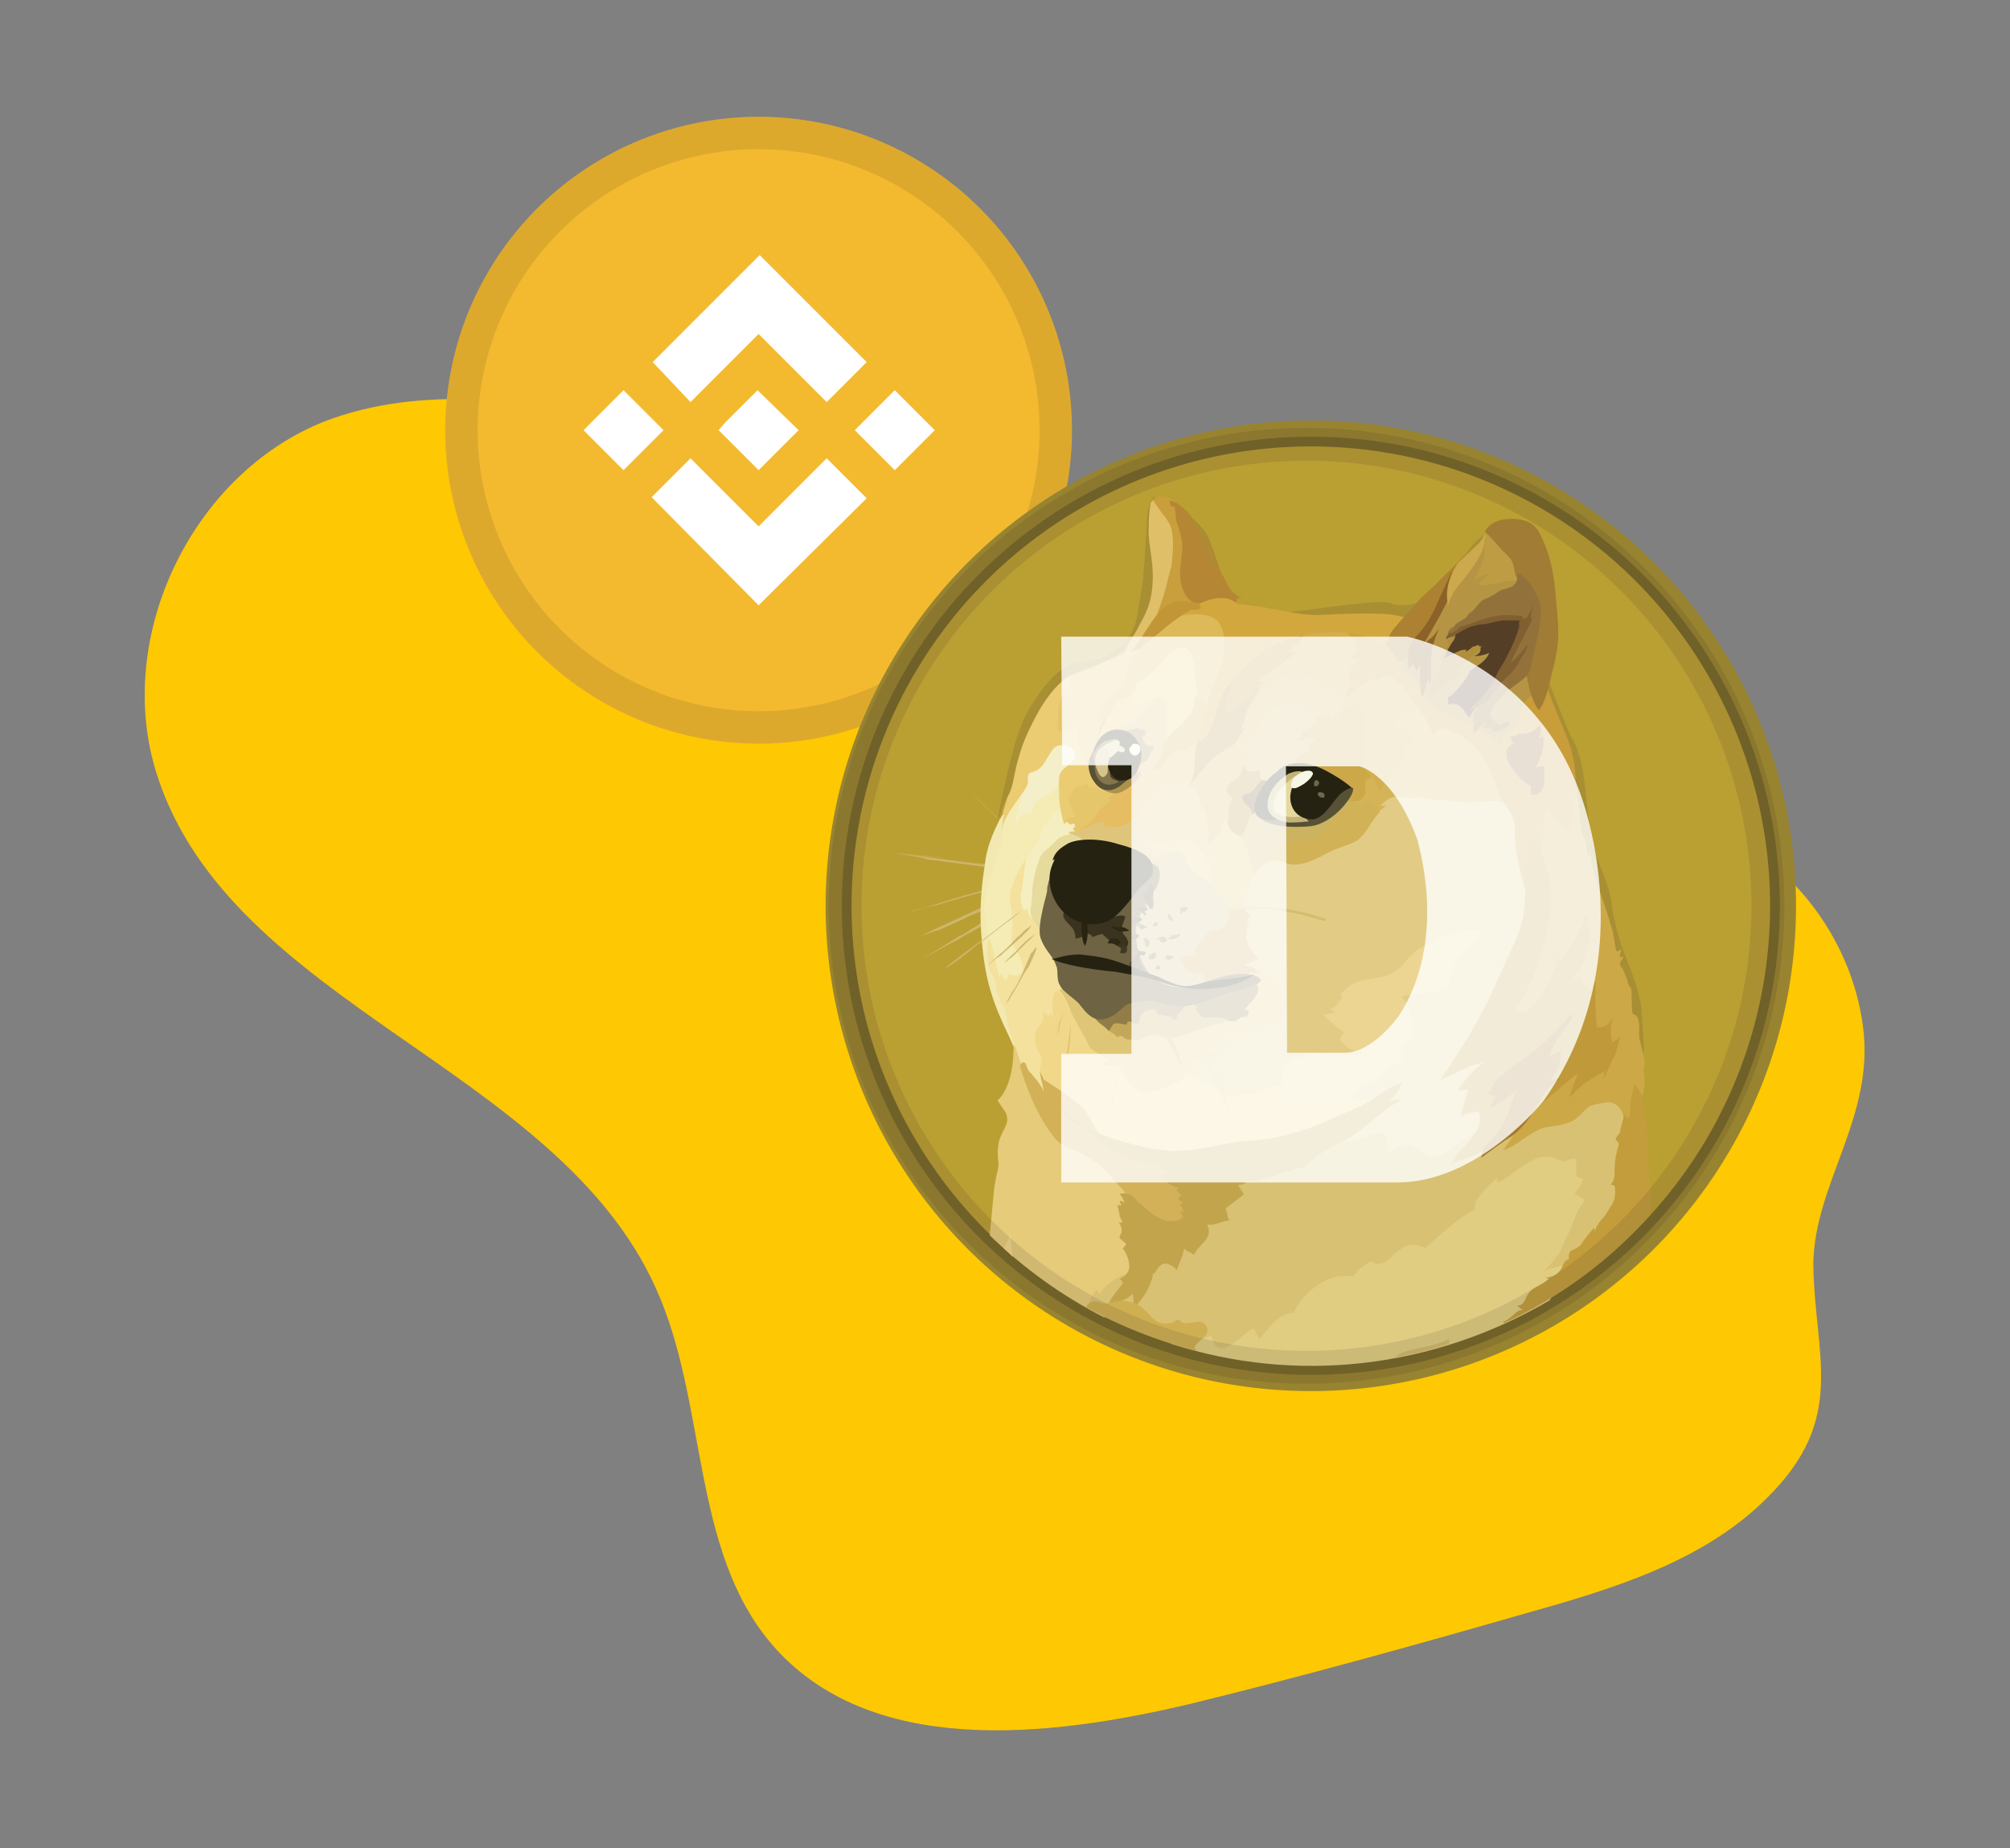<?xml version="1.0" encoding="utf-8"?>
<!-- Generator: Adobe Illustrator 25.3.1, SVG Export Plug-In . SVG Version: 6.00 Build 0)  -->
<svg version="1.1" id="Layer_1" xmlns:v="https://vecta.io/nano"
	 xmlns="http://www.w3.org/2000/svg" xmlns:xlink="http://www.w3.org/1999/xlink" x="0px" y="0px" viewBox="0 0 186 171"
	 style="enable-background:new 0 0 186 171;" xml:space="preserve">
<rect x="0" y="0" width="186" height="171" fill="#808080" stroke="none"/>
<style type="text/css">
	.st0{fill:#FEC803;}
	.st1{fill:#F3BA2F;}
	.st2{opacity:0.1;fill:none;stroke:#191326;stroke-width:3;enable-background:new    ;}
	.st3{fill:#FFFFFF;}
	.st4{fill:#F7C414;}
	.st5{fill:#373737;}
	.st6{opacity:0.16;}
	.st7{fill:#988430;}
	.st8{fill:#7A6A2A;}
	.st9{fill:#BA9F33;}
	.st10{fill-rule:evenodd;clip-rule:evenodd;fill:#CFB66C;}
	.st11{fill-rule:evenodd;clip-rule:evenodd;fill:#E2CC85;}
	.st12{fill-rule:evenodd;clip-rule:evenodd;fill:#F1D789;}
	.st13{fill-rule:evenodd;clip-rule:evenodd;fill:#F4ECB4;}
	.st14{fill-rule:evenodd;clip-rule:evenodd;fill:#F3E19D;}
	.st15{fill-rule:evenodd;clip-rule:evenodd;fill:#F2E8B0;}
	.st16{fill-rule:evenodd;clip-rule:evenodd;fill:#F5EEC0;}
	.st17{fill-rule:evenodd;clip-rule:evenodd;fill:#E6DB9D;}
	.st18{fill-rule:evenodd;clip-rule:evenodd;fill:#E5CB7A;}
	.st19{fill-rule:evenodd;clip-rule:evenodd;fill:#D8C173;}
	.st20{fill-rule:evenodd;clip-rule:evenodd;fill:#E0CD81;}
	.st21{fill-rule:evenodd;clip-rule:evenodd;fill:#DFC57C;}
	.st22{fill-rule:evenodd;clip-rule:evenodd;fill:#E5CC7C;}
	.st23{fill-rule:evenodd;clip-rule:evenodd;fill:#D2C281;}
	.st24{fill-rule:evenodd;clip-rule:evenodd;fill:#E2C270;}
	.st25{fill-rule:evenodd;clip-rule:evenodd;fill:#CCB360;}
	.st26{fill-rule:evenodd;clip-rule:evenodd;fill:#D5B457;}
	.st27{fill-rule:evenodd;clip-rule:evenodd;fill:#D2B257;}
	.st28{fill-rule:evenodd;clip-rule:evenodd;fill:#D2B159;}
	.st29{fill-rule:evenodd;clip-rule:evenodd;fill:#C2A44D;}
	.st30{fill-rule:evenodd;clip-rule:evenodd;fill:#CAA13E;}
	.st31{fill-rule:evenodd;clip-rule:evenodd;fill:#B59544;}
	.st32{fill-rule:evenodd;clip-rule:evenodd;fill:#C89D3A;}
	.st33{fill-rule:evenodd;clip-rule:evenodd;fill:#CEB052;}
	.st34{fill-rule:evenodd;clip-rule:evenodd;fill:#CCA847;}
	.st35{fill-rule:evenodd;clip-rule:evenodd;fill:#C39D3C;}
	.st36{fill-rule:evenodd;clip-rule:evenodd;fill:#D2BA6B;}
	.st37{fill-rule:evenodd;clip-rule:evenodd;fill:#C0993A;}
	.st38{fill-rule:evenodd;clip-rule:evenodd;fill:#A88F33;}
	.st39{fill-rule:evenodd;clip-rule:evenodd;fill:#E3C571;}
	.st40{fill-rule:evenodd;clip-rule:evenodd;fill:#D8B65B;}
	.st41{fill-rule:evenodd;clip-rule:evenodd;fill:#D3AE4D;}
	.st42{fill-rule:evenodd;clip-rule:evenodd;fill:#F4EFC8;}
	.st43{fill-rule:evenodd;clip-rule:evenodd;fill:#EBCC73;}
	.st44{fill-rule:evenodd;clip-rule:evenodd;fill:#E5C66B;}
	.st45{fill-rule:evenodd;clip-rule:evenodd;fill:#E6BD62;}
	.st46{fill-rule:evenodd;clip-rule:evenodd;fill:#B6933F;}
	.st47{fill-rule:evenodd;clip-rule:evenodd;fill:#C49937;}
	.st48{fill-rule:evenodd;clip-rule:evenodd;fill:#DFC068;}
	.st49{fill-rule:evenodd;clip-rule:evenodd;fill:#C99E3D;}
	.st50{fill-rule:evenodd;clip-rule:evenodd;fill:#B58634;}
	.st51{fill-rule:evenodd;clip-rule:evenodd;fill:#E6C367;}
	.st52{fill-rule:evenodd;clip-rule:evenodd;fill:#DCBA5A;}
	.st53{fill-rule:evenodd;clip-rule:evenodd;fill:#E9CE77;}
	.st54{fill-rule:evenodd;clip-rule:evenodd;fill:#CDAE50;}
	.st55{fill-rule:evenodd;clip-rule:evenodd;fill:#D2A83E;}
	.st56{fill-rule:evenodd;clip-rule:evenodd;fill:#C29637;}
	.st57{fill-rule:evenodd;clip-rule:evenodd;fill:#AC8132;}
	.st58{fill-rule:evenodd;clip-rule:evenodd;fill:#A67A2E;}
	.st59{fill-rule:evenodd;clip-rule:evenodd;fill:#8C6228;}
	.st60{fill-rule:evenodd;clip-rule:evenodd;fill:#CBA94C;}
	.st61{fill-rule:evenodd;clip-rule:evenodd;fill:#BE9C44;}
	.st62{fill-rule:evenodd;clip-rule:evenodd;fill:#A17C34;}
	.st63{fill-rule:evenodd;clip-rule:evenodd;fill:#92723A;}
	.st64{fill-rule:evenodd;clip-rule:evenodd;fill:#B18E3E;}
	.st65{fill-rule:evenodd;clip-rule:evenodd;fill:#543E26;}
	.st66{fill-rule:evenodd;clip-rule:evenodd;fill:#806031;}
	.st67{fill-rule:evenodd;clip-rule:evenodd;fill:#B6903C;}
	.st68{fill-rule:evenodd;clip-rule:evenodd;fill:#685026;}
	.st69{fill-rule:evenodd;clip-rule:evenodd;fill:#D4B968;}
	.st70{fill-rule:evenodd;clip-rule:evenodd;fill:#CCA849;}
	.st71{fill-rule:evenodd;clip-rule:evenodd;fill:#585136;}
	.st72{fill-rule:evenodd;clip-rule:evenodd;fill:#252211;}
	.st73{fill-rule:evenodd;clip-rule:evenodd;fill:#C3B378;}
	.st74{fill-rule:evenodd;clip-rule:evenodd;fill:#E6D89C;}
	.st75{fill-rule:evenodd;clip-rule:evenodd;fill:#6F674D;}
	.st76{fill-rule:evenodd;clip-rule:evenodd;fill:#AC924C;}
	.st77{fill-rule:evenodd;clip-rule:evenodd;fill:#9F8E57;}
	.st78{fill-rule:evenodd;clip-rule:evenodd;fill:#EAC970;}
	.st79{fill-rule:evenodd;clip-rule:evenodd;fill:#D7BC6B;}
	.st80{fill-rule:evenodd;clip-rule:evenodd;fill:#453A25;}
	.st81{fill-rule:evenodd;clip-rule:evenodd;fill:#84754B;}
	.st82{fill-rule:evenodd;clip-rule:evenodd;fill:#F7F7E7;}
	.st83{fill-rule:evenodd;clip-rule:evenodd;fill:#F8F6DE;}
	.st84{fill-rule:evenodd;clip-rule:evenodd;fill:#D4C38B;}
	.st85{fill-rule:evenodd;clip-rule:evenodd;fill:#E2D59D;}
	.st86{fill-rule:evenodd;clip-rule:evenodd;fill:#CBAC5A;}
	.st87{fill-rule:evenodd;clip-rule:evenodd;fill:#D6BC6F;}
	.st88{fill-rule:evenodd;clip-rule:evenodd;fill:#DFC677;}
	.st89{fill-rule:evenodd;clip-rule:evenodd;fill:#C4A859;}
	.st90{fill-rule:evenodd;clip-rule:evenodd;fill:#927D49;}
	.st91{fill-rule:evenodd;clip-rule:evenodd;fill:#6E6342;}
	.st92{fill-rule:evenodd;clip-rule:evenodd;fill:#39331F;}
	.st93{fill-rule:evenodd;clip-rule:evenodd;fill:#292311;}
	.st94{fill-rule:evenodd;clip-rule:evenodd;fill:#3F3824;}
	.st95{fill-rule:evenodd;clip-rule:evenodd;fill:#2D2815;}
	.st96{fill-rule:evenodd;clip-rule:evenodd;fill:#82764F;}
	.st97{fill-rule:evenodd;clip-rule:evenodd;fill:#2D2816;}
	.st98{fill-rule:evenodd;clip-rule:evenodd;fill:#574F35;}
	.st99{fill:none;}
	.st100{fill-rule:evenodd;clip-rule:evenodd;fill:#DEC270;}
	.st101{fill-rule:evenodd;clip-rule:evenodd;fill:#CBAF59;}
	.st102{fill-rule:evenodd;clip-rule:evenodd;fill:#E3C677;}
	.st103{fill-rule:evenodd;clip-rule:evenodd;fill:#ECD592;}
	.st104{fill-rule:evenodd;clip-rule:evenodd;fill:#FFFFFF;fill-opacity:0.8;}
	.st105{opacity:0.1;fill:none;stroke:#191326;stroke-width:3.046;enable-background:new    ;}
</style>
<g>
	<path class="st0" d="M172.4,95c-1-7.8-6.2-14.9-13.3-18.2c-8.6-4-18.7-2.6-27.8-5.3c-11.8-3.5-20.4-13.3-30.9-19.8
		C88,44.1,73.2,41.4,58.8,38.8C49.2,37.1,39.1,35.5,30,39c-12.3,4.9-19.5,20-15.5,32.6c6.8,21.4,37,27.1,46.2,47.6
		c4.8,10.6,3.2,24.1,10.7,32.9c9,10.5,25.5,8.7,38.9,5.5c10.2-2.5,20.3-5.3,30.4-8.2c8.2-2.3,16.8-4.8,22.8-10.8
		c7.5-7.4,4.4-13.1,4.3-21.7C167.9,109.5,173.5,103.3,172.4,95z"/>
</g>
<circle class="st1" cx="70.2" cy="39.8" r="29"/>
<circle class="st2" cx="70.2" cy="39.8" r="27.5"/>
<g>
	<path class="st3" d="M63.9,37.2l6.3-6.3l6.3,6.3l3.7-3.7l-9.9-9.9l-9.9,9.9L63.9,37.2z M54,39.8l3.7-3.7l3.7,3.7l-3.7,3.7L54,39.8z
		 M63.9,42.4l6.3,6.3l6.3-6.3l3.7,3.7l-10,9.9l-9.9-10l0,0L63.9,42.4z M79.1,39.8l3.7-3.7l3.7,3.7l-3.7,3.7L79.1,39.8z M73.9,39.8
		L73.9,39.8L73.9,39.8l-3.7,3.7l-3.7-3.7l0,0l0,0l0.6-0.7l0.3-0.3l2.7-2.7L73.9,39.8L73.9,39.8z"/>
</g>
<path class="st4" d="M120.4,127.4c24.1,0,43.7-19.5,43.7-43.7S144.6,40,120.4,40S76.8,59.7,76.8,83.8S96.3,127.4,120.4,127.4z"/>
<path class="st5" d="M105,75.3c-7.4-0.1-14.8,0-22.2,0c-1.1,0-1.4,0.4-1.3,1.4c0.1,2.8,2.2,5.1,5,5.9h15.6v0.9H89
	c0,0.1,0.1,0.1,0.1,0.3c0.7,3.2,2.5,5.2,5.4,6.2h7.5v0.9h-5.3c0,0,0,0.1,0.1,0.1c0.9,3.4,3.6,5.4,7.2,5.5
	c6.3,0.3,11.5-4.2,11.7-10.3C116,80.6,111.1,75.4,105,75.3z"/>
<path class="st5" d="M158.2,75.3c-7.4,0-14.8-0.1-22.2,0c-6.2,0.1-11.2,5.2-10.8,10.8c0.4,6.2,5.4,10.6,11.7,10.3
	c3.7-0.1,6.2-2.2,7.2-5.5c0,0,0-0.1,0.1-0.1h-5.3V90h7.5c2.9-0.9,4.7-2.9,5.4-6.2c0-0.1,0.1-0.1,0.1-0.3h-13v-0.9h15.6
	c2.9-0.8,4.9-3.2,5-5.9C159.6,75.8,159.2,75.3,158.2,75.3z"/>
<g class="st6">
	<path d="M120.4,127.4c-11.6,0-22.5-4.5-30.7-12.7c-8.3-8.2-12.9-19.1-12.9-30.8S81.3,61.3,89.5,53s19.2-12.8,30.8-12.9l0,0h0.1
		c11.6,0,22.5,4.5,30.7,12.7C159.4,61,163.9,72,164,83.6s-4.5,22.6-12.7,30.9S132.1,127.3,120.4,127.4
		C120.5,127.4,120.4,127.4,120.4,127.4z M120.3,43.2c-10.8,0-21,4.3-28.7,12S79.8,73.1,79.8,83.9s4.3,21,12,28.7
		c7.7,7.6,17.8,11.8,28.6,11.8h0.1c10.8,0,21-4.3,28.7-12S161,94.6,161,83.8s-4.3-21-12-28.7C141.4,47.4,131.2,43.2,120.3,43.2
		L120.3,43.2L120.3,43.2z"/>
</g>
<circle class="st3" cx="120.9" cy="83.8" r="44"/>
<g id="Layer_2_1_">
	<g id="Layer_1-2">
		<g id="Layer_1-3">
			<circle class="st7" cx="121.3" cy="83.8" r="44.9"/>
			<circle class="st8" cx="121.3" cy="83.8" r="43.4"/>
			<circle class="st9" cx="121.3" cy="83.8" r="42.5"/>
			<path class="st10" d="M96,79c-0.3-0.2-0.5-0.5-0.8-0.7c-0.2-0.2-0.5-0.5-0.8-0.7l-0.8-0.7c-0.1-0.1-0.3-0.2-0.4-0.4
				c-0.1-0.1-0.3-0.2-0.4-0.3c-1-1-2-1.9-3-2.9c1,0.9,2,1.9,3,2.8l0.4,0.4c0.1,0.1,0.3,0.2,0.4,0.4l0.8,0.7c0.3,0.2,0.5,0.5,0.8,0.7
				C95.5,78.6,95.8,78.8,96,79L96,79z M82.7,78.9c0,0,3.6,0.4,5.4,0.6c1.6,0.2,6.8,1,6.8,1L82.7,78.9z M82.7,78.9
				c1,0.1,2,0.2,3.1,0.3c0.5,0.1,1,0.1,1.5,0.2l0.8,0.1c0.3,0,0.5,0.1,0.8,0.1l3,0.5l1.5,0.3c0.5,0.1,1,0.2,1.5,0.3
				c-0.5-0.1-1-0.1-1.5-0.2l-1.5-0.2l-3-0.4c-0.3,0-0.5-0.1-0.8-0.1l-0.8-0.1c-0.5-0.1-1-0.1-1.5-0.2C84.8,79.2,83.7,79.1,82.7,78.9
				L82.7,78.9z M94.6,81.5c0,0-3.9,1-5.2,1.4c-1.3,0.4-5.2,1.5-5.2,1.5L94.6,81.5L94.6,81.5z"/>
			<path class="st10" d="M94.6,81.5c-0.9,0.3-1.7,0.5-2.6,0.7l-2.6,0.7c-0.9,0.3-1.7,0.5-2.6,0.8L85.5,84c-0.4,0.1-0.9,0.2-1.3,0.4
				c0.4-0.1,0.9-0.3,1.3-0.4l1.3-0.4c0.9-0.3,1.7-0.5,2.6-0.8c0.9-0.2,1.7-0.5,2.6-0.7C92.8,81.9,93.7,81.7,94.6,81.5L94.6,81.5
				L94.6,81.5z M84.7,86.8c0.4-0.2,5.4-2.5,6.5-3c0.6-0.3,2.2-0.9,2.2-0.9L84.7,86.8z"/>
			<path class="st10" d="M84.7,86.8c0.4-0.1,0.7-0.3,1.1-0.5l1.1-0.5l2.2-1c0.7-0.3,1.4-0.7,2.2-1c0.4-0.2,0.8-0.3,1.1-0.4l0.6-0.2
				c0.2-0.1,0.4-0.1,0.6-0.2c-0.7,0.3-1.5,0.6-2.2,1c-0.7,0.4-1.5,0.6-2.2,1l-2.2,1C86.2,86.2,85.5,86.5,84.7,86.8L84.7,86.8
				L84.7,86.8z M85.2,88.8c0,0,4.5-2.6,6-3.5c0.8-0.4,3.4-1.7,3.4-1.7L85.2,88.8z"/>
			<path class="st10" d="M85.2,88.8c0.8-0.5,1.5-0.9,2.3-1.4l1.1-0.7c0.4-0.2,0.8-0.4,1.2-0.7c0.4-0.2,0.8-0.5,1.2-0.7
				c0.2-0.1,0.4-0.2,0.6-0.3l0.6-0.3c0.8-0.4,1.6-0.8,2.5-1.1c-0.8,0.5-1.6,0.9-2.4,1.3c-0.4,0.2-0.8,0.4-1.2,0.6
				c-0.4,0.2-0.8,0.5-1.2,0.7c-0.4,0.2-0.8,0.4-1.2,0.7l-1.2,0.6L85.2,88.8L85.2,88.8L85.2,88.8z M94.6,84.2c0,0-2.8,2.1-3.7,2.8
				c-0.9,0.7-3.6,2.6-3.6,2.6L94.6,84.2z"/>
			<polygon class="st11" points="110.5,101.4 109.1,98.7 110,95.3 115.9,93.1 113.3,87.9 114.6,82.7 116.9,78 124.1,76.9 
				129.4,71.9 140.8,72.7 143.1,84.9 138.8,100.3 136.3,108.3 126.3,108.7 121.7,105.5 116.3,103.2 			"/>
			<path class="st12" d="M128,101.3c0,0-1.4,0.6-3.7,0.5c-0.7-0.9-5.5-1.3-5.5-1.3s-0.6-0.2-1.6,0.3c-1.1,0.4-2.1,0.4-3,0.6
				c-0.9,0.2-1.9-1-2.6-1.2c-0.7-0.3-1.7-0.9-1.7-0.9l-2-0.2l-4-1.7l-6.4-6.4l-1.7,2.7L95.2,97l1.9,4l5.2,4.8l10.2,2.6l6-1.8
				l7.6-3.2L128,101.3L128,101.3z"/>
			<polygon class="st13" points="91.9,78.7 93.2,74.8 94.7,72.3 99.7,71.9 98.2,76.2 94,83.6 95.8,90.2 92.7,91.7 91.8,90.3 91,87 
				91,83.3 			"/>
			<path class="st14" d="M97.4,101.1l-1-1.3c0,0-0.3-0.6-0.1-1.2c0.1-0.6,0.1-0.6,0.1-0.8c-0.1-0.2-0.7-0.9-0.6-1.6
				c0-0.6-0.1-0.8,0.4-1.3c0.5-0.5,0.3-1.3,0.3-1.3l0.6,0.4l0.1-0.2c0,0,0.2,0.2,0.2,0.5c0.1-0.4-0.2-2.2,0.3-2.6
				c0.5-0.4,1.3,1.9,1.3,1.9L98.7,90l-1.3-3.5l-2.4-3.2l-0.1-3.5v-0.3c0,0-1.1,1.7-1.4,3c-0.2,0.9,0.3,2,0.2,3.3
				c-0.1,1.3-0.2,1.2,0.1,1.7s1.1,1.6,0.8,2.4c-0.3,0.7-1.2,0.2-1.2,0.2s-0.2,0.5-0.4,0.7c-0.1-0.3-0.2-0.5-0.4-0.7
				c0,0.1-0.1,0.3-0.1,0.3s-0.2-0.5-0.3-1.1c-0.2-0.8-0.4-2-0.7-2.5c-0.1,0.3-0.3,1.4-0.3,1.4l0.1,1.6l0.6,2.2l0.6,1.4l0.6,1.8
				l0.5,1.2l0.4,0.9l0.3,2l1.6,1.7l0.9,0.4L97.4,101.1L97.4,101.1L97.4,101.1z"/>
			<path class="st15" d="M92.7,75.5c0,0-1.2,2-1.5,4s-0.6,4.2-0.4,6.9c0.2,2.8,0.6,4.5,1,5.7c0.6,2,2.1,4.8,2.1,4.8l0.1-0.1
				c-0.3-0.5-0.4-1-0.6-1.5c-0.2-0.8-0.3-1.7-0.5-2.1c-0.2-0.4-0.4-0.8-0.6-1.3c-0.1-0.5-0.1-1.3-0.5-1.8c-0.2-0.2-0.4-0.8-0.4-1.5
				c-0.1-0.9,0-1.9-0.1-2.8c-0.2-1.4-0.3-2.4-0.1-3.1c0.1-0.7,0.9-2.8,1.4-4.5c0.3-1.1,0.1-2,0.7-2.9c0.6-0.9,0.9-1.7,1-2.3
				C94.4,72.8,92.7,75.5,92.7,75.5L92.7,75.5L92.7,75.5z"/>
			<path class="st16" d="M98.4,74.7c0,0-0.6,0.2-0.9,0.5c-0.3,0.3-0.4,0.6-0.8,1.1s-0.4,0.9-0.7,1.6c-0.3,0.6-1,1.6-1.1,1.9
				c-0.1,0.3-0.2,1.9-0.4,2.7c-0.2,0.8,0.2,1.7,0.2,1.7l0.4-0.1c0,0,0,0.5,0.4,0.9c0.4,0.4,0.5-1.2,0.5-1.2l1.5-5.2l2.3-1.6l0.3-1.3
				L98.4,74.7L98.4,74.7L98.4,74.7z"/>
			<path class="st17" d="M99.5,77.1c0,0-1.1,0.1-1.6,0.5c-0.2,0.2-0.3,0.3-0.5,0.5c-0.4,0.4-0.9,0.7-1.1,1.1
				c-0.2,0.5-0.5,1.2-0.7,2.5c-0.1,0.6-0.1,1.1-0.1,1.5c-0.1,0.6-0.2,1.1-0.1,1.4c0.1,0.7,0.8,1.1,0.9,1.9l1.5-0.8l1.4-5.5l3-1.9
				l-1.7-1.9L99.5,77.1L99.5,77.1L99.5,77.1z"/>
			<path class="st18" d="M91.6,114.3c0-0.1,0-0.1,0-0.2c0.2-1.9,0.3-3.3,0.4-4.2c0.2-1.3,0.4-1.7,0.4-2.2c-0.1-0.8-0.1-1.3,0-1.9
				c0.1-0.8,0.9-1.7,0.8-2.3c0-0.5-0.3-0.8-0.5-1.1c-0.2-0.3-0.4-0.6-0.4-0.6s1.5-1,1.5-5.1c0,0,0.1,0,0.1,0l0.7,2.1l0.5,0.6
				l1.9,3.6l2.5,2.4l3.7,2.5l2.3,2.5l0.2,6.7l-3,3.9l-0.5,0.9C98.3,119.9,94.8,117.4,91.6,114.3L91.6,114.3z"/>
			<path class="st19" d="M100.8,120.7c0,0,0.1-0.8,0.7-1.4c0.1,0.2,0.2,0.4,0.2,0.5c0.1-0.2,1-1.6,2.9-2c2-0.4,2.4-1.8,2.4-1.8
				l4.1-3.8l4.7-4.4l5.8-2l2.7-0.7c0,0,0.1,0.2-0.1,0.6c0.5,0,1.6-0.3,2.8-0.7c0.5-0.2,0.9-0.3,1.1,0c0.3,0.3,0.4,1.1,0.4,1.5
				c0.6-0.1,1.2-0.7,1.7-0.6c0.8,0.1,1.6,1.1,2.4,1.1c1.1,0,1.6-0.7,2.4-1.2c0.5-0.3,1.1-0.7,1.5-1c0.9-0.7,10.4-3.6,10.4-3.6
				l3.3,0.2l0.5,3.6l-0.3,9.4c0,0-0.1,0.1-0.1,0.1l-15.2,7.9l-21,3.2c-4.7-0.8-9.3-2.3-13.5-4.6L100.8,120.7L100.8,120.7
				L100.8,120.7z"/>
			<path class="st12" d="M92.9,115.5c0.3-0.6,0.6-1.1,0.6-1.3c0,0.4,0.1,1.2,0.2,2.1C93.5,116,93.2,115.8,92.9,115.5L92.9,115.5z"/>
			<path class="st20" d="M108.3,124.3l2.7-0.8l0.2,0.1c0,0,0.1,0.1,0.1,0.3c0.3-0.2,0.6-0.2,0.8-0.3c0.1,0.2,0.2,1,0.7,1.1
				c0.5,0.1,1-0.2,1.6-0.6c0.5-0.4,1.1-1,1.6-1.2c0.2,0.3,0.3,0.6,0.5,1c0.6-0.5,1.7-2.5,3.2-2.4c0.4-1,1.2-1.9,2.1-2.5
				c1.4-1,2.3-1,3.4-0.9c0.4-0.6,1-1,1.6-1.4c0.2,0.1,0.7,0.4,1.3,0.1c0.6-0.3,1.3-1.4,2.3-1.6c0.5-0.1,1,0,1.5,0.3
				c0,0,2.7-2.7,4.6-3.6c-0.1-0.2-0.2-1,2-2.9c0.1,0.1,0,0.4,0.1,0.4c0,0,0.6-0.2,1.3-0.8c0.8-0.6,1.9-1.3,2.5-1.5
				c1.1-0.3,2.4,0.4,2.4,0.4c0.1-0.1,0.2-0.1,0.3-0.2c0.3-0.1,0.5-0.1,0.7-0.1c0,0.4,0.2,1,0,1.6c0.2,0.1,0.5,0.2,0.7,0.3
				c-0.1,0.3-0.4,1-0.8,1.3c0.4,0.2,0.4,0.4,1,0.6c-0.2,0.3-0.6,0.8-0.7,1.1c-0.2,0.3-0.7,1.8-1,2.3c-0.3,0.5-0.6,1.5-0.8,1.7
				c-0.2,0.2-0.8,1-1.3,1.5c0.4-0.2,2.2-0.7,2.9-0.9c-0.2,0.3-1.4,2-2.4,3.6C132.7,126.6,120,128.1,108.3,124.3L108.3,124.3z"/>
			<path class="st21" d="M99.7,76.9c0,0-0.6,0-0.8,0.1c-0.1,0.1,0.6,0.3,0.9,0.4c0.2,0.1,0.7,0.5,0.9,0.8c0.1,0.3,4.5,2.1,4.5,2.1
				l3.1-0.2l1.1-1.5l-2-1.8l1.4-4.2l-1.9,0.3l-4.6,2.7l-2.3,0.9L99.7,76.9L99.7,76.9z"/>
			<path class="st22" d="M106.5,78.3c0.1,0.1,0.3,0.2,0.4,0.2c0.6,0,1.2,0.2,1.5,0.5c0.4,0.5,1.6,2.2,1.6,2.2l2.7,1l0.2-3.2l-3-2.1
				l-3.4,1.3L106.5,78.3L106.5,78.3L106.5,78.3z"/>
			<path class="st23" d="M106,79.5c0,0,0.5,0,1.1-0.2s1.7-0.7,2.1-0.5c0.6,0.3,0.5,1.1,1.2,1.9c0.4,0.5,1.2,0.5,1.6,1
				c0.4,0.5,1.9,0.3,1.9,0.3l0.6,3l-2.2,2.9l-0.7,3.6h-3l-2.8-1.1l-1.4-3.3l0.7-3.3L106,79.5L106,79.5z"/>
			<path class="st24" d="M111.9,79.7c0.1,0,0.2,0,0.2,0c-0.1,0.1-0.3,0.2-0.2,0.6c0.1,0.4,0.3,0.9,0.1,1.3c0.2,0.2,0.3,0.4,0.3,0.6
				c0.1,0.4,0.2,0.7,1,0.7c-0.1,0.1-0.2,0.2-0.3,0.3c0,0,0.6,0.5,0.8,0.9c0.3,0,1.1-0.3,1.1-0.3L115,84l0.3-0.1c0,0-0.3-0.1-0.1-0.9
				c0.2-0.7,0.4-0.6,0.4-0.7c0-0.1,0.2-0.8,0.2-1.1c0.1-0.4,0.2-1.5,0.2-1.5l-0.2-2.5l-1.3-0.8l-1.1-1l-1,1.9l-0.7,0.7l-0.1,1.6
				L111.9,79.7L111.9,79.7z"/>
			<path class="st25" d="M115,77.5c0,0,0.2,0.7,0.3,1.2c0-0.1,0-0.2,0.1-0.3c0,0,0.2,1,0.2,1.4c0.1,0,0.1,0,0.2,0
				c0,0.1,0.2,0.9,0.1,1.3c0.3-0.5,0.7-0.9,1.2-1.2c0.3-0.2,0.6-0.4,1-0.4c0.6,0,1,0.4,1.6,0.4c1.6,0,3.1-1.2,4.1-1.5
				c0.8-0.3,1.5-0.5,2-0.9c0.2-0.2,0.6-0.6,1-1.3c0.5-0.9,1-1.6,1.5-1.7c-0.2,0-0.5,0.1-0.7,0.1c0,0,0.2-0.2,0.4-0.4
				c0.3-0.2,0.6-0.5,1.1-0.5c0.8,0,1.2,0.1,1.7,0.1c0.5,0,0.7-0.1,0.7-0.1s0.5,0.3,1.6,0.3c1.1,0,1.8,0.1,2.4,0.2
				c0.6,0.1,2.5-0.2,3-0.1c0.4,0,0.7,0.1,1,0.3l-1.8-5.2l-6.4-5.6l-3.8,2.7l-5.9,5.9l-5.7,2.1l-1.2,1.3L115,77.5L115,77.5z"/>
			<path class="st26" d="M127.7,74.6c0,0,0.2-0.2,0.4-0.4c0.3-0.2,0.6-0.5,1.1-0.5c0.8,0,1.2,0.1,1.7,0.1c0.5,0,0.7-0.1,0.7-0.1
				s0.5,0.3,1.6,0.3c1.1,0,1.8,0.1,2.4,0.2c0.6,0.1,2.5-0.2,3-0.1c0.4,0,0.7,0.1,1,0.3l-0.8-2.3l-0.9-1.8l-2.7-2.9
				c0,0-3.2-1.9-3.2-1.9c0,0-1.1-0.3-1.1-0.3l-2.9,1.8l-2.6,6.8l-0.1,1.4l1.7,0.8c0.4-0.7,0.9-1.3,1.3-1.4
				C128,74.6,127.7,74.6,127.7,74.6L127.7,74.6L127.7,74.6z"/>
			<path class="st27" d="M127.7,75.1c-0.3,0-0.5,0-0.5-0.2c-0.2-0.6-0.4-0.7-0.6-0.7s-0.4,0.4-0.6,0.4c-0.1,0-0.3-0.4-0.3-0.4
				l-0.2-0.1c0,0-0.9,0.6-1.6,1.3c-0.7,0.7-1.7,1.9-2.2,2.2c-0.5,0.2-2.2,0.3-2.7,0.4c-0.6,0.1-1.2,0.5-1.3,0.6s0.3,0.2,0.3,0.3
				c0.1,0.1-0.6,0.1-0.6,0.1c0,0.1,0.1,0.5,0.2,0.7c0.2-0.1,0.3-0.1,0.5-0.1c0.6,0,1,0.4,1.6,0.4c1.6,0,3.1-1.2,4.1-1.5
				c0.8-0.3,1.5-0.5,2-0.9c0.2-0.2,0.6-0.6,1-1.3C127.1,75.8,127.4,75.4,127.7,75.1L127.7,75.1L127.7,75.1z"/>
			<path class="st28" d="M104.5,111c0,0-0.1-0.5-1.5-1.9c-0.4-0.4-0.6-0.7-0.9-1c-0.6-0.6-1-0.8-1.5-1.1c-1-0.7-2.1-0.7-2.9-1.6
				c-0.8-0.9-1.8-2.6-2.5-4.4c-0.7-1.8-0.8-2.3-0.8-2.4s0.2-0.4,0.4-0.3c0.2,0.1,0.2,0.5,0.3,0.6c0.1,0.2,0.2,0.3,0.4,0.5
				c0.3,0.4,0.8,0.9,1.1,1.6c-0.1-0.6-0.3-1.3-0.3-1.3s1.3,0.8,2.4,1.6c1.1,0.8,1.5,1.1,1.9,1.7c0.3,0.5,1.1,2,1.4,2.4s5.3,2,5.3,2
				l2.4,1.8l1.2,2.6l-0.9,1.4l-1.8,0.4l-2.9-1.3L104.5,111L104.5,111L104.5,111z"/>
			<path class="st29" d="M98.2,102.2c0,0,0.6,1,2,1.9c1.3,0.8,3.4,1.5,5.2,1.9c1.1,0.3,2.1,0.4,3.1,0.5c2.6,0,4.3-0.7,6.5-0.9
				c1.2-0.1,2.6-0.2,4.1-0.6c1.9-0.5,3.1-1,4.6-1.7c1.1-0.5,2.2-0.9,3-1.4c1.2-0.7,2-1.5,3-1.7c-0.1,0.3-0.3,1-1.2,1.6
				c0.5,0,1.2-0.1,1.2-0.1s-0.7,0.4-1.9,1.3c-0.8,0.6-1.8,1.5-2.8,2.2c-0.7,0.4-1.4,0.7-1.9,1c-1.1,0.6-1.6,1-2.4,1.7
				c0.3,0,0.3,0,0.3,0s-1,0.1-1.6,0.5c-0.1,0-0.4-0.1-0.8,0.1c-0.3,0.1-0.8,0.4-1.3,0.5c-0.7,0.2-0.9,0.1-0.9,0.1l0.1,0.2
				c0,0-0.9,0-1.1,0c0.1,0,0,0,0,0c-0.1,0-0.1,0-0.1,0.1c-0.1,0.1-0.3,0.2-0.4,0.2c-0.1,0-0.2,0-0.3,0c0,0.1,0.3,0.6,0.5,0.9
				c-0.1,0.1-1.7,1.3-1.7,1.3c0.1,0.1,0.1,0.2,0.1,0.3c0.1,0.2,0.1,0.4,0.1,0.5c0.1,0.2,0.2,0.3,0.2,0.3s-0.2,0-0.5,0.1
				c-0.3,0.1-0.6,0.2-1.1,0.3c-0.2,0-0.3,0-0.5,0c0.1,0.2,0.4,0.8-0.2,1.5c-0.6,0.7-0.8,0.8-1,1.3c-0.1-0.1-0.2-0.1-0.3-0.2
				c-0.2-0.1-0.5-0.2-0.6-0.4c-0.1,0.2-0.1,0.5-0.2,0.7c-0.2,0.5-0.4,1-0.5,1.3c-0.2-0.2-0.6-0.6-1.1-0.6s-0.9,0.8-1,1
				c0-0.1-0.1-0.2-0.1-0.1c0,0.2-0.3,1.8-1.8,3.2c0-0.3,0-1.1-0.1-1.3c-0.1,0.1-0.3,0.4-1.4,0.8c-1,0.4-0.9,0.9-0.9,0.9
				s-0.1-0.7,0.5-1.5c0.6-0.8,0.9-1.1,0.9-1.2c0-0.1,0-0.1-0.1-0.2c-0.1-0.1-0.2-0.2-0.2-0.2c0.1,0,1-0.4,0.9-1.3
				c-0.1-0.8-0.4-1.2-0.6-1.5c0,0,0.3-0.3,0.3-0.4c0-0.1-0.5-0.4-0.6-0.6c0-0.1,0-0.2,0.1-0.3c0.1-0.2,0.1-0.3,0.1-0.4
				c0-0.2-0.2-0.7-0.3-0.7c0.1,0,0.4,0,0.4,0s-0.3-0.5-0.3-0.7s-0.2-0.8-0.2-0.9c0.1,0,0.4,0,0.4,0c0-0.1-0.3-0.3-0.1-0.4
				c0.1,0,0.3,0.1,0.4,0.3c-0.1-0.2-0.2-0.7-0.5-0.9c0.1-0.1,0.6-0.2,1.1,0.1c0.4,0.3,0.6,0.6,0.6,0.6s0.3,0.2,0.6,0.5
				c0.4,0.4,1,0.9,1.9,1.2c0.2,0.1,0.7,0.1,1.1,0c0.2,0,0.3-0.1,0.4-0.2c0.1,0,0.1-0.1,0.2-0.1c-0.1-0.2-0.2-0.3-0.3-0.5
				c0.1,0,0.3,0,0.3,0s0.1-0.2-0.3-0.6c0.1-0.1,0.2-0.1,0.2-0.3c-0.1,0-0.3-0.2-0.4-0.3c0.1-0.1,0.2-0.2,0.3-0.3
				c-0.1-0.1-0.4-0.5-0.5-0.5c0.1,0,0.2-0.1,0.3-0.2c0,0-0.6-0.2-0.8-0.3c-0.2-0.1-0.5-0.4-0.7-0.5c-0.2-0.1-0.5-0.1-0.6-0.3
				c0.1,0,0.3,0,0.5,0c0.1,0,0.2,0,0.2,0c0-0.1,0-0.2,0.3-0.2c0.1,0,0.3-0.1,0.4-0.1c0,0-0.3,0-0.6-0.3c-0.3-0.3-0.6-0.5-0.7-0.6
				c-0.2,0-0.5,0.1-0.7,0.1c-0.3,0-0.4-0.2-0.4-0.2s-1,0.1-3.1-1.2c-1.9-1.1-2.7-2.1-2.7-2.1c-0.2-0.1-0.3-0.1-0.5-0.2
				C99.2,103.9,98.2,103.1,98.2,102.2L98.2,102.2L98.2,102.2z"/>
			<path class="st30" d="M124.9,58.6c0.2,0.1,0.3,0.2,0.4,0.3c0.3,0.4,0.6,1.1-0.2,1.9c0.3,0.1,0.4,0.1,0.7,0.1
				c-0.3,0.3-0.9,1-0.9,1.6c0,0.5,0.3,0.6,0.3,0.6s-0.5,0.5-0.5,1.4c0.2-0.2,0.5-0.5,0.7-0.7c0.5-0.4,1.3-0.9,1.8-1.2
				c0,0.1,0,0.3,0.1,0.4c0,0,0.9-0.8,1.7-0.4c0.4,0.2,0.2,0.7,0.2,0.7s0.5-0.2,0.8,0.2c0.3,0.3,0.8,1.2,1.1,1.6
				c0.1,0.2,0.4,0.5,0.7,0.9c0.4,0.7,0.7,1.4,1,2.1c0-0.4,0.1-1,1.2-0.6c1.1,0.4,2.3,1.2,3.3,2.7c1,1.6,1.3,3.3,1.8,4
				c0.5,0.6,1.1,1.7,1.1,2.2c0,0.5-0.2,1.9,0.9,5.8c0.3-1.2,0.8-3.9,0.8-3.9l0.3-2.4l0.3-7.4l-7.7-6.4l-6-4.4l-3.9,0.4L124.9,58.6
				L124.9,58.6L124.9,58.6z"/>
			<path class="st31" d="M139.3,69.6c0,0-0.1-0.7-1.9-1.9c-1.8-1.2-3.2-1.2-4.5-2.2c-1-0.8-2-2.7-2.7-3.3c-0.7-0.6-0.8-2.3-0.8-2.3
				l2.2-1.9l3.3-4.8l2.8-3.1l1.3,1.9l1.9,2.2l1,4.4l0.4,6.4L139.3,69.6L139.3,69.6z"/>
			<path class="st32" d="M141.5,77.3c0.1-1-0.1-2-0.4-2.9c-0.5-1.5-1.5-4.1-2-5.1c-0.2-1.1-0.1-1.2,0.2-1.3s1-0.6,1.4-2.2
				c0.4-1.6,1.8-1.6,1.8-1.6l0.8-0.6l1.3,3.1l1.1,2.8l0.3,2.2l0.3,1.9l-0.6,3.9l-2.9,2.7L141.5,77.3L141.5,77.3L141.5,77.3z"/>
			<path class="st33" d="M100.5,120.9L100.5,120.9c0.1-0.1,0.1-0.2,0.2-0.2c0.1-0.1,0.1-0.2,0.1-0.2c0.1,0,0.4-0.1,0.6-0.1
				c0.2,0,0.7,0.2,0.9,0.2c0.5,0,1.1-0.4,2.1-0.2c1.5,0.3,1.8,1.3,2.6,1.8c0.6,0.4,1.2,0.2,1.3,0.2h0.2c0,0,0.3-0.3,0.5-0.3
				c0.3,0,0.3,0.3,0.5,0.3c0.4,0.1,1.3-0.2,1.7-0.1c0.2,0.1,0.4,0.3,0.5,0.5c0.1,0.3,0,0.6-0.2,0.8c-0.4,0.4-0.9,0.8-1,1.1
				c0.1,0.1,0.2,0.2,0.3,0.3C107.2,124.1,103.7,122.7,100.5,120.9L100.5,120.9z"/>
			<path class="st34" d="M139.1,106.4c0,0,1.1-1.5,1.5-2.3c0.4-0.8-1.2-10.5-1.2-10.5l3.3-10.8l-0.1-3.5c0,0,0.2-3.2,0.5-4.6
				c0.5,0.8,1.9,1.8,2.2,2.3c0.1-1,0.6-3.1,0.6-5.3c0.3,0.4,0.9,4.6,0.9,4.6l0.6,2.8l0.8,3l0.9,3.1l0.6,2.2l0.3,0.5l0.3,0.9l0.3,1
				l0.7,2.3l0.4,1.9l0.3,3.4c0.1,0.3,0.1,0.5,0.2,0.8c0,0.4-0.1,0.6-0.1,0.7s0.1,0.8,0.1,1.4c-0.1,0.6-0.1,1-0.5,1.4
				c-0.5,0.4-0.7,2.9-0.7,2.9l-0.8-0.5c0,0,0.2-0.7-0.2-1.4s-1.1-0.8-1.5-0.7c-0.4,0.1-1.2,0.2-1.5,0.4c-0.3,0.2-0.9,1-1.5,1.3
				c-0.7,0.4-1.9,0.5-2.5,0.6c-0.6,0.1-1.3,0.6-2.1,1.1C140.4,105.8,139.8,106.2,139.1,106.4L139.1,106.4L139.1,106.4z"/>
			<path class="st35" d="M139.1,122.3c0,0,0,0,0.1,0.1c5.2-2.4,9.8-5.8,13.6-10.1c0-1.5-0.1-3-0.2-3.5c-0.1-1.2,0-2.4-0.1-3.1
				c0-0.7-0.4-3.5-0.6-4.3c-0.2-0.7-0.6-1.1-0.6-1.1c-0.1,0-0.4,1.4-0.4,1.7s-0.1,1.2-0.1,1.4c-0.1,0-0.1-0.1-0.1-0.2
				c-0.1,0.2-0.2,0.5-0.2,0.5c0,0,0.1-0.3,0-0.4c-0.1-0.1-0.1,0-0.1-0.2c0-0.1,0-0.2,0.1-0.3c0,0-0.2,0.3-0.4,1.1
				c-0.2,0.8-0.2,0.8-0.2,0.9c-0.1,0.1-0.3,0.4-0.4,0.5c0,0.2,0.3,0.4,0.3,0.5c0,0.2-0.3,1-0.3,1.4c-0.1,0.4-0.1,1.2-0.1,1.6
				c-0.1,0.4-0.1,0.6-0.4,0.8c0.2,0,0.4,0.1,0.4,0.1s0.3,1.1-0.4,2c-0.2,0.3-0.3,0.5-0.5,0.8c-0.5,0.5-0.9,1.1-0.9,1.5
				c0-0.1,0-0.2-0.1-0.4c0,0-0.8,0.9-1.1,1.4c-0.4,0.6-1,0.6-1.1,0.8s-0.2,0.4-0.1,0.7c-0.1,0-0.4,0.1-0.6,0.6
				c-0.1,0.3-0.3,0.6-0.6,0.8c-0.3,0.2-0.8,0.3-1,0.3c0.2,0.1,0.3,0.1,0.3,0.1c-0.1,0.2-0.6,0.5-1.2,0.8c-0.6,0.3-0.8,0.8-1,1.2
				c-0.1,0.3-0.4,0.5-0.7,0.5c0.1,0.1,0.4,0.3,0.5,0.4c-0.2,0-0.4,0-0.9,0.5C139.5,122.1,139.4,122.2,139.1,122.3L139.1,122.3
				L139.1,122.3z"/>
			<path class="st36" d="M129,125.6c0.3-0.2,0.6-0.4,0.9-0.5c1.1-0.4,2.3-0.5,2.8-0.7c0.5-0.1,0.8-0.3,1.4-0.5c0,0.1,0,0.2,0,0.4
				C132.4,124.9,130.7,125.3,129,125.6L129,125.6z"/>
			<path class="st37" d="M149.9,95.9c0,0-0.2,1.3-0.6,2c-0.4,0.8-0.9,1.9-0.9,1.9c0-0.2,0-0.5,0.1-0.7c-0.5,0.3-1.8,1-2.2,1.4
				c-0.3,0.3-0.9,0.8-1.1,1.1c0.3-1,0.7-1.9,0.8-2.3c-0.5,0.4-3,2.4-4.2,3.7l-4,3.2c-0.5,0.2-0.9,0.5-1.4,0.7
				c-0.7,0.3-1.5,0.5-2.1,0.8c0.2-0.4,0.4-0.8,0.8-1.2c0.4-0.4,1.5-1.6,1.7-2.2c0.2-0.6,0.2-1,0-1.5c-0.2,0.1-0.6,0.1-1,0.2
				c-0.3,0.1-0.6,0.4-0.6,0.4s0.2-1.3,0.7-2.6c-0.4,0-1,0.1-1,0.1s0.9-1.5,2.4-2.6c-0.5,0.1-0.9,0.2-1.4,0.4
				c-0.9,0.4-1.9,0.9-2.6,1.2c0.4-0.6,3.3-4.7,5-8.6c1.7-3.9,2.4-4.8,2.7-6.9c0.2-1,0.1-2.5,0.2-3.9c0.1-1.3,0.2-2.5,0.1-3.4
				c0.4,0.6,2.1,2.1,2.2,5.7c0.1,3.5-1.6,8.3-3.4,10.8c0.4,0.1,1.5,0.3,2.7-1.7c1.1-2,1.1-2.5,1.5-3.4c0.1,0.4,0,0.6,0,0.6
				s1.7-2,2.5-4.6c0.2,1.1,0.6,2.1-0.1,4.1c-0.7,1.8-1.5,2.3-1.5,2.3s0.4-0.1,1.1-0.5c0.1,0.3,0.1,0.6,0.3,0.7s0.4,0.3,0.5,0.5
				c0.2-0.3,0.5-0.7,0.6-0.9c-0.1,0.6-0.1,3.1,0.1,4.4c0.6-0.1,1.1-0.1,1.5-1.1c-0.3,1-0.3,1.6-0.1,2.4
				C149.7,96.2,149.9,95.9,149.9,95.9L149.9,95.9L149.9,95.9z"/>
			<path class="st38" d="M131.1,55.8c0,0-0.6,0.2-1.5,0.2c-0.8,0-0.6-0.3-1.9-0.3c-2,0-8.9,1.1-10.2,1.1c-0.8,0,2.7,0.3,2.7,0.3
				l8.9,0.1l1.8-0.1l0.7-1.3L131.1,55.8z"/>
			<path class="st39" d="M108.1,73.1c0,0-1.1,0.9-1.6,1.5c-0.5,0.7-0.7,1.1-1.3,1.6c0.1,0,0.3,0,0.4-0.1c0,0,0,0.1-0.1,0.2
				c0.2,0,0.3,0,0.4,0.1c-0.2,0.1-0.6,0.5-0.3,1c0.3,0.4,0.8,0.4,0.8,0.4s-0.1,0.4,0.4,0.3c1.1-0.1,2.4-0.5,2.9-0.4
				c0.6,0.1,0.9,0.2,1.3,0.9c0.4,0.7,0.8,0.8,0.8,0.8s0.3-0.6,0.2-1.6c0.2-0.5,0.3-1.1,0.3-1.6l-0.4-2.8l-1.6-2.1l-2.1,1.2
				L108.1,73.1L108.1,73.1z"/>
			<path class="st40" d="M110.1,72.7c0,0,0.2,0.4,0.8,0.4c-0.1,0.2-0.1,0.2-0.1,0.3c0,0.1,0,0.3,0,0.3c0.1,0,0.1-0.1,0.2-0.1
				c0,0.2,0,0.4,0,0.6c0,0.1,0.1,0.2,0.1,0.3c0,0,0,0,0-0.1c0,0,0.1,0.4,0.5,0.7c0-0.1,0-0.1,0-0.1c0,0.1,0,0.2,0.1,0.3
				c0,0-0.1,0-0.1-0.1c0,0,0,1.1,0.2,1.7c0,0,0.1-0.1,0.1-0.1c0,0,0,0.3-0.1,0.6c-0.1,0.3,0,0.6,0,0.6c0.1-0.1,0.3-0.2,0.4-0.3
				c0.2-0.1,0.6-0.4,0.8-1c0.1-0.3,0.2-0.7,0.3-1c0.1,0.1,0.1,0.3,0.1,0.4c0,0.2,0.4,0.1,0.4,0.1l0.1-0.8l0.4-1.8l0.4-1.1l1.9-2.9
				l3.4-2.6l3,0.7l2.5-3.4l-4.3-2.6l-4.1,0.4l-3.7,5.1l-3,4.7L110.1,72.7L110.1,72.7L110.1,72.7z"/>
			<path class="st41" d="M131.6,65.3c0,0-0.3,0.1-1,0.4s-1.2,0.5-1.5,1.1c-0.3,0.6-0.3,1-0.3,1s0.5-0.2,0.8-0.3
				c0.3-0.1,0.6-0.1,0.6,0.1c0,0.1-0.1,0.2-0.1,0.2c0,0,0.6,0,0.6,0.3c0,0.3-0.1,0.6-0.2,0.7c-0.1,0.1-0.6,0.4-0.6,0.5
				c-0.1,0.3,0.1,0.4,0,0.6c-0.1,0.3-0.3,0.8-1.1,1.7c-0.8,0.9-1.1,1.6-1.1,1.6s-0.4-0.7-0.6-1.4c-0.1,0.1-0.9,0.5-0.9,0.5l-1.8-6.2
				l0-0.4c0,0,0.2-0.2,0.2-0.6c-0.3-0.1-0.3-0.2-0.7-0.5c-0.4-0.3-0.6-0.8-1.2-1c-0.1-0.2-0.2-0.4-0.6-0.5c-0.4-0.1-0.7-0.2-0.7-0.2
				s0.2-0.1,0.3-0.3c-0.3,0-0.5,0.1-1.1,0.1c-0.6,0-0.7,0-1,0s-0.7,0.2-0.9-0.3c-0.2-0.1-0.5,0-0.8,0.4s-0.4,0.8-1,0.9
				c0,0.2-0.1,0.5-0.3,0.7c-0.2,0.3-0.4,0.5-0.8,0.9c-0.5,0.6-0.5,1.7-1.3,2.5c-0.9,0.8,0.1-2.2,0.1-2.2l1.4-3.3l3.9-3.8l6.1-0.4
				l0.6,3.2l3,1L131.6,65.3L131.6,65.3L131.6,65.3z"/>
			<path class="st30" d="M132.5,66l-2.6-3.7l-1.8-1.4c0,0-1.3-2.4-1.4-2.4c-0.1-0.1-1.3-0.2-2-0.2l0.1,0.4c0.2,0.1,0.3,0.2,0.4,0.3
				c0.3,0.4,0.6,1.1-0.2,1.9c0.3,0.1,0.4,0.1,0.7,0.1c-0.3,0.3-0.9,1-0.9,1.6c0,0.5,0.3,0.6,0.3,0.6s-0.5,0.5-0.5,1.4
				c0.2-0.2,0.5-0.5,0.7-0.7c0.5-0.4,1.3-0.9,1.8-1.2c0,0.1,0,0.3,0.1,0.4c0,0,0.9-0.8,1.7-0.4c0.4,0.2,0.2,0.7,0.2,0.7
				s0.5-0.2,0.8,0.2s0.8,1.2,1.1,1.6c0.1,0.2,0.4,0.5,0.7,0.9c0.4,0.7,0.7,1.4,1,2.1c0-0.3,0.1-0.7,0.6-0.7L132.5,66L132.5,66z"/>
			<path class="st42" d="M94.1,76.5c0,0-0.2-0.5,0-1.3c0.2-0.9,0.5-1.3,0.6-2.6s0.9-2.9,0.9-2.9l2.3-1.1l1.6,0.4l0.5,2.2L98,72.4
				c0,0-0.1,0.5-0.7,0.9c-0.6,0.4-1.4,0.7-1.6,1.1c-0.1,0.2-0.2,0.5-0.3,0.8c0,0-0.6-0.1-1,0.3C94.1,75.8,94.1,76.2,94.1,76.5
				L94.1,76.5z"/>
			<path class="st43" d="M98.8,75.9c0,0-0.2,0.1-0.3,0.4c-0.1-0.2-0.5-1.6-0.5-2.9c0-1.2-0.1-1.5,0.2-2s1.4-0.9,1.3-1.6
				c-0.2-0.7-0.8-1-1.6-0.8c-0.6,0.1-1,1.4-1.6,2c-0.5,0.5-1,0.4-1.1,0.6c-0.2,0.3,0,0.7-0.1,0.9c0,0.1-0.2,0.5-0.5,0.9
				c-0.7,1-1.8,2.3-1.9,3.5c0.1-0.7,0-0.7,0.2-1.5l-0.1-0.2l0.7-2.4l0.5-1.9l1-3.2l1.8-3.3l1.8-2l1.9,0.1l0.2,2.8l1.1,5.2l2.2,2.7
				l-3.6,2.4L98.8,75.9L98.8,75.9L98.8,75.9z"/>
			<path class="st44" d="M99.9,76.9c0,0-0.3,0.1-0.4,0c-0.1-0.1-0.2-0.1-0.2-0.2s0.2-0.2,0.2-0.3c0-0.1-0.1-0.2-0.2-0.2
				c-0.2,0-0.2,0.1-0.2,0.1s-0.2-0.1-0.3-0.1c0.1,0,0.2,0,0.2,0c-0.2-0.1-0.4-0.2-0.6-0.2c0.2-0.1,0.5-0.4,0.8-0.4
				c0.2,0,0.4,0,0.3-0.2c0-0.1-0.2-0.3-0.4-0.4c0.1-0.1,0.1-0.2-0.1-0.6c-0.2-0.4-0.1-0.6-0.1-0.7c0.1-0.1,0.2-0.3,0.3-0.4
				s0.2-0.3,0.3-0.4c0.1-0.1,0.3-0.1,0.5-0.2c0.3-0.1,0.5-0.2,0.6-0.1c0.2,0.1,0.1,0.3,0.1,0.3s0.5-0.2,1,0.1
				c0.5,0.2,1.5,0.4,1.5,0.4l0.4,0.8l-2.6,2.2l-1.1,0.5L99.9,76.9L99.9,76.9L99.9,76.9z"/>
			<path class="st45" d="M103.5,73.2c0,0-0.8,0.5-1,0.7c0.1,0,0.3,0.1,0.2,0.2c-0.1,0.1-0.6,0.5-0.9,0.8c-0.3,0.4-0.6,0.8-0.7,1
				c-0.1,0.2-0.9,0.8-1.2,0.8c0.6,0,1.8-0.7,2.2-0.7c0,0.2,0.1,0.5,0.4,0.5c0.3,0,1,0.2,2-0.4c1-0.6,0.7-1,1.1-1.3
				c0.8-0.5,1.1-1,1.5-1.3c0.4-0.3,0.7-0.4,0.7-0.4s0-0.2,0.1-0.2c0.1,0,0.1,0.1,0.2,0.1c0,0,0.8-0.5,1.7-0.7c0,0,0,0-0.1-0.1
				c0,0,0.1,0,0.1-0.1c0,0,0.1-0.1,0.1,0c0,0,0.1,0.3,0.2,0.4c0.2-0.1,0.5-0.8,0.5-0.8l0.7-2.1v-1.9l-0.6,0.1l-4.3,1.8l-2.6,2.7
				L103.5,73.2L103.5,73.2z"/>
			<path class="st46" d="M115.9,63.8c0.2-0.1,0.5-0.1,0.7-0.3c-0.1,0.2-0.1,0.5-0.5,1c-0.4,0.6-0.4,0.6-0.7,1.2
				c-0.3,0.6-0.3,1.5-0.6,1.8c0.1-0.1,0.3-0.1,0.4-0.1c0,0-0.3,0.3-0.4,0.5s-0.3,0.8-0.9,1.2c-0.5,0.3-1.2,0.6-2,1.4
				c-0.7,0.8-1.5,1.8-1.9,2.2c0.2-0.3,0.5-1,0.5-1.5c0.1-0.4,0-1,0.1-1.6c0.1-0.6,0.1-1,0.7-2.1c0.6-1,1.6-4.6,1.6-4.6l2.2-0.7
				L115.9,63.8L115.9,63.8L115.9,63.8z"/>
			<path class="st47" d="M114.4,62.5c0,0-0.7,1-0.8,1.8c-0.2,0.8,0,0.8-0.1,1.2c-0.1,0.3-0.1,0.5,0,0.8c0.2-0.4,0.5-0.7,0.9-0.9
				c0.6-0.4,1.1-0.6,1.4-1c0.3-0.3,0.6-0.9,1.2-1.3c-0.3,0-0.6-0.2-0.7-0.1c0.3-0.3,1.1-0.8,1.9-1.3c0.8-0.6,0.8-0.8,2.1-1.4
				c-0.4,0.1-0.6,0-1,0c0.1-0.3,0.6-0.5,1.1-1c0.5-0.5-0.3-1.2-0.3-1.2l-3.8,2.3L114.4,62.5L114.4,62.5z"/>
			<polygon class="st48" points="104,60.8 104.1,60.1 105.2,58.3 106.3,55.2 106.3,51 106.2,48.6 106.4,47 106.5,46.5 106.7,46.3 
				107.6,46.8 108.9,48.5 109,51.9 107.8,57.3 104.2,61.2 			"/>
			<path class="st38" d="M106.8,46.1c0,0-0.6,0-0.7,2.4c-0.1,2.4-0.2,3.6-0.3,4.8s-0.3,1.9-0.4,2.6c-0.1,0.7-0.2,1.6-0.5,2.2
				c-0.1,0.3-0.5,1.1-1.2,1.7c-0.8,0.7-2,1.2-2.2,1.2c-0.3,0.1-1.9,0.2-2.6,0.6c-0.2,0.1-0.6,0.3-1.1,0.7c-0.9,0.8-2,2.2-2.9,3.9
				c-1.3,2.5-2.6,9.7-2.6,9.7l0.3-0.5c0,0,0-0.6,0.7-1.8c0.6-1.1,0.5-2.4,1.3-4.6c0.3-0.8,0.8-1.9,1.3-2.8c0.8-1.5,1.8-2.8,2.8-3.5
				c1.6-1.1,3.5-1.4,3.5-1.4l2-1.3c0,0,0.3-0.7,0.8-1.4c0.6-1.1,1.4-2.2,1.6-4c0.3-2.5-0.4-4.2-0.3-5.7c0-1.5,0.1-2.6,0.4-2.9
				C107,46,106.8,46.1,106.8,46.1L106.8,46.1L106.8,46.1z"/>
			<path class="st49" d="M106.8,57.5c0,0,0.9-2.1,1.3-4c0.1-0.4,0.2-0.8,0.3-1.1c0.2-1.8,0.2-2.5,0-3.5c-0.2-0.7-0.9-1.4-1.2-1.9
				c-0.4-0.5-0.5-0.7-0.4-0.8c0.1-0.1,0.4-0.3,0.6-0.3c0.6,0,1.2,0.3,1.5,0.7c0.6,0.6,1,2.8,1,2.8l0.5,2.9l1.2,3.6L106.8,57.5
				L106.8,57.5L106.8,57.5z"/>
			<path class="st50" d="M114.9,55.3c0,0-0.2,0.1-0.4,0c0,0.2-0.1,0.5-0.3,0.6c-0.3-0.1-3.2,0.1-3.2,0.1s-1.3-0.2-1.7-2
				c-0.3-1.2,0.2-2.8,0.1-3.8c-0.3-1.6-0.6-1.9-0.6-2.4c0-0.5-0.1-0.6-0.1-0.9c-0.2,0-0.3-0.1-0.4-0.1c0-0.1,0-0.3-0.1-0.5
				c0.1,0,0.7,0.1,1.4,0.8c0.6,0.5,0.6,0.7,0.7,0.8c0.1,0.1,1,0.9,1.4,1.6s1.1,3.1,1.3,3.5c0.1,0.2,0.2,0.3,0.4,0.7
				C113.6,54.3,114.2,55.1,114.9,55.3L114.9,55.3L114.9,55.3z"/>
			<path class="st38" d="M110.2,47.9c0.4,0.7,0.8,1.4,1.2,2.2c0.4,1,0.7,1.8,1.2,2.4c-0.3-0.8-0.8-2.5-1.1-3.1
				C111.2,48.8,110.5,48.2,110.2,47.9L110.2,47.9L110.2,47.9z"/>
			<path class="st51" d="M105.3,59.9c0,0-0.7,0.2-2.1,0.9c-0.5,0.2-0.9,0.4-1.3,0.6c-1.1,0.5-2.2,0.9-3.1,1.2
				c0.1,0.1,0.1,0.1,0.1,0.1s0,0.4,0.2,0.6c-0.1,0.1-1.6,1.1-1.1,4.4c0.3-0.1,0.6-0.3,0.7-0.3c0.1,0,0.1,0.3,0.2,0.3
				s0.5-0.1,0.8-0.6c0,0.2-0.2,2.2,0.9,3.5c0.2-0.3,0.8-1.1,0.8-1.1l0-0.3c0,0,0.1-0.9,0.4-1.8c0.3-0.9,0.9-1.5,0.9-1.5l3.1-4.4
				L105.3,59.9L105.3,59.9L105.3,59.9z"/>
			<path class="st52" d="M102.4,66.4c-0.1,0.1-0.3,0.2-0.5,0.2c-0.1-0.2-0.1-0.8,0.3-1.4c0.5-0.7,1.6-1.7,1.9-2.4
				c0.2-0.5,0.1-1.7,1.9-3.3c1.7-1.6,2.4-2.1,2.4-2.1l2.8-1.4l3.5,1.4l-1.7,6.7l-1.3,3.2l-5.3-1L102.4,66.4L102.4,66.4L102.4,66.4z"
				/>
			<path class="st53" d="M104.4,64.6l0.7-0.8v-0.6c0,0,0.7-0.2,1.5-1c0.8-0.8,1.9-2.4,2.9-2.3c1,0.1,1.1,2.1,1.1,2.7
				c0,0.6,0.2,1.8,0.4,2.5c0.2,0.7-2.4,3.3-2.4,3.3l-1.7,1.3L104.4,64.6L104.4,64.6z"/>
			<path class="st54" d="M106.5,71.5c0,0,0.5-0.8,0.1-1c0.2-0.5,0.7-1.1,0.7-1.1s0.3-0.8,1.3-1.7c1-0.9,1.6-1.5,1.8-2.2
				c0.1-0.4,0.2-0.8,0.2-1.2c0.1,0.1,0.2,0.2,0.3,0.2c0.2,0.1,0.9,0.7,0.8,2s-0.6,1.8-0.6,1.8s-0.4,0.4-0.8,0.7
				c-0.3,0.2-0.5,0.5-1,0.5c0.1,0,0.1-0.1,0.2-0.1c0,0-0.6-0.1-0.9,0.2c-0.3,0.3-1,1.2-1.3,1.5C106.8,71.2,106.5,71.5,106.5,71.5
				L106.5,71.5L106.5,71.5z"/>
			<path class="st55" d="M130.6,57.3c-0.9-0.3-1.8-0.5-2.7-0.5c-1.5-0.1-3.8,0-5.9,0.1c-2.4,0-4.5-0.8-7.4-1
				c-0.5-0.3-1.7-1.6-5.6,1.1c0.2,0,2.8-0.6,3.7,0.5c0.9,1.1,0.6,3,0.5,3.4c-0.2,1-1,2.5-1.3,3.5s-0.2,1.6-0.5,2.3
				c-0.2,0.7-0.7,1.1-0.4,1.9c0.4-0.2,0.6-0.2,1.2-1.6c0.6-1.4,0.5-2.4,1.5-3.6c1-1.2,2.7-2.9,3.4-3.3c0.6-0.4,5.8-3.1,11.2-0.5
				C129.6,59.5,130.6,57.3,130.6,57.3L130.6,57.3L130.6,57.3z"/>
			<path class="st56" d="M111.1,56.3c0-0.1,0-0.1,0-0.2c-0.1-0.1-0.1-0.2-0.2-0.3c0,0-1.3-0.2-1.9-0.2c-1.1,0.1-2.2,1.5-2.6,2.2
				c-0.5,0.7-1.1,1.8-1.7,2.4c0-0.1,0-0.1,0-0.2c0,0,0,0.1,0,0.1c-0.1,0.1-0.1,0.1,0,0.1l0.1,0.1c0,0,1-0.5,2.4-1.7
				c1.5-1.3,2.6-2,3.1-2.2C110.5,56.5,110.8,56.4,111.1,56.3L111.1,56.3L111.1,56.3z"/>
			<path class="st57" d="M135.9,50.9c0,0-0.2,0.3-0.5,0.6c-0.6,0.7-1.5,1.5-2.2,2.2c-0.7,0.8-1.5,1.3-2.3,2.3
				c-0.9,1-1.9,2.1-2.1,2.4c-0.2,0.3-0.4,0.8-0.4,1.1c-0.1-0.1-0.3-0.2-0.3-0.2c0.1,0.1,0.1,0.2,0.2,0.3c0.2,0.3,0.5,0.6,0.6,0.8
				c0.2,0.2,0.3,0.5,0.4,0.8c0.1,0,0.6,0.1,1.3-1c0.7-1.1,1.6-2.4,1.6-2.4l1.5-2.2l0.9-1.8l1.1-2L135.9,50.9L135.9,50.9L135.9,50.9z
				"/>
			<path class="st38" d="M137.4,49.4c0,0-0.9,0.7-1.2,1.1c-0.3,0.4-1.1,1.6-1.1,1.6l0.3,0l1.5-1.3l0.6-1L137.4,49.4L137.4,49.4z"/>
			<path class="st58" d="M137.1,107.1c0,0,0-0.6,0.3-1c0.3-0.4,1.2-0.9,2-2.8c0.8-2,0.9-2.4,0.9-2.4s-1.5,1.3-2.4,1.6
				c0.2-0.5,0.3-0.8,0.5-1c-0.1-0.1-0.6-0.2-0.7-0.3c0.3-0.3,0.4-1,1-1.5c0.8-0.6,2.1-1.6,3.2-2.4c1.1-0.9,3.2-2.9,3.4-3.5
				c0.2,0.2,0.2,0.4,0.2,0.4s-1.1,1.4-1.6,2.3c-0.5,0.8-0.5,1.2-0.5,1.2l1-0.4c0,0,0.3,1.1-1,2.7c0.6-0.2,0.8-0.1,1.1-0.3
				c-0.5,0.3-1.3,0.8-2,2.1c-0.7,1.3-1.6,2.8-3.2,3.7C138,106.4,137.1,107.1,137.1,107.1L137.1,107.1L137.1,107.1z"/>
			<path class="st59" d="M133.2,58.1c0,0-0.6,1.2-0.7,2.2c0,0.2-0.1,0.4-0.1,0.7c0,0.9,0.1,1.8-0.1,2.3c-0.1-0.2-0.1-0.3-0.2-0.4
				c-0.1,0.3-0.3,1.3-0.5,1.6c-0.1-0.2-0.2-1-0.2-2c0-1,0-1.1,0-1.3c0,0.3-0.2,0.7-0.3,0.9c-0.1-0.2-0.2-0.4-0.4-0.7
				c-0.1,0.1-0.2,0.4-0.3,0.5c0-0.1-0.1-0.3-0.1-0.6c0-0.4,0-0.9,0-1c0-0.2,0.3-1,1-1.7c0.8-0.8,1.6-2.5,1.8-3
				c0.2-0.5,1.2-2.6,1.2-2.6h0.8l-1.1,2.5c0,0-0.7,1.4-1,1.9c-0.3,0.5-1.1,1.9-1.4,2.5c0.2-0.3,0.4-0.5,0.7-0.8
				C132.6,59,133.2,58.1,133.2,58.1L133.2,58.1L133.2,58.1z"/>
			<path class="st60" d="M137.4,49.3c-0.1,0.4-0.3,0.7-0.6,1c-0.5,0.5-1.4,1.3-1.9,1.8c-0.4,0.6-1.3,2.1-0.9,3.9
				c0.1-0.4,0.4-1.2,1.1-2s1.5-1.9,1.9-2.7c0.4-0.8,0.4-1.4,0.4-1.4l0.1-0.2l-0.1-0.4L137.4,49.3L137.4,49.3z"/>
			<path class="st38" d="M152.1,97.5c0,0-0.3-0.8-0.4-1.5s0.1-0.9-0.1-1.7c-0.2-0.5-0.4-0.4-0.5-0.5c-0.1-0.1-0.1-0.8-0.1-1.2
				c0-0.4,0-1-0.1-1.2c-0.1-0.1-0.2-0.2-0.3-0.7c-0.2-0.5-0.3-0.8-0.4-1s-0.3-0.3-0.3-0.5c0-0.3,0.3-0.5,0.3-0.6
				c0-0.2-0.2,0-0.3-0.1c-0.1-0.1,0.2-0.6,0.1-0.7c0,0-0.3,0.3-0.4,0.2c-0.1-0.1-0.2-1-0.3-1.5c-0.1-0.6-0.3-1-0.3-1.1
				c0-0.2-1-3-1.2-3.7c-0.2-0.6-0.4-1.2-0.5-1.8c-0.1-0.3-0.1-1-0.2-1s0,0.4-0.1,0.4c-0.1,0-0.2-1.3-0.3-1.5
				c-0.1-0.2-0.4-0.9-0.4-1.3c-0.1-0.5-0.2-1.8-0.3-2.6c-0.1-0.9-0.2-1.2-0.2-1.4c0-0.5,0-1.1-0.1-1.6c-0.1-0.9-0.4-2-0.7-2.7
				c-0.5-1.2-1.8-4.3-2-5.1c0-0.2,0.3-0.1,0.3-0.1s0.6,1.6,1.1,2.8c0.5,1.2,0.9,2.3,1,2.4c0.1,0.1,0.8,1.3,1.1,3.3
				c0.3,2,0.4,3.8,0.6,5c0.1,0.6,0.2,1.2,0.3,1.8c0.2,0.7,0.5,1.3,0.9,2.4c0.3,0.9,0.6,1.6,0.7,2.2c0.2,0.8,0.2,1.4,0.3,1.8
				c0.1,0.3,0.2,1,0.5,2c0.3,1,0.8,2.3,1.1,3c0.6,1.6,0.9,2.9,1,3.6C151.9,94.2,152.2,96.7,152.1,97.5L152.1,97.5L152.1,97.5z"/>
			<path class="st61" d="M137.4,49.2L137.4,49.2c0,0.1,0.1,0.1,0.1,0.3c0,0.2,0,0.4,0,0.6c0,0.3-0.1,0.4-0.1,0.6
				c0,0.3,0.1,0.7-0.4,1.7c-0.1,0.3-0.2,0.5-0.3,0.7c-0.2,0.4-0.2,0.5-0.4,0.6c0.3-0.1,1.2-0.7,1.6-0.6c-0.3,0.2-0.8,0.5-1.1,1
				c0.1,0,0.4,0.1,0.9,0c0.8-0.1,1.7-0.4,2.5-0.4c0.9,0.1,0.5-1,0.5-1l-1-2.2l-1.9-1.3L137.4,49.2L137.4,49.2z"/>
			<path class="st62" d="M142.4,65.7c0,0-0.8-0.8-1.2-3.7c-0.3-2.9-0.3-7.2-0.3-7.2l-0.7-1.7c0,0-0.1-1.1-0.5-1.5s-1.1-1.1-1.4-1.5
				c-0.3-0.3-0.7-0.8-0.9-0.9c0.1-0.2,0.6-1.2,2.5-1.2s2.4,1,2.6,1.4c0.2,0.4,1.1,2,1.4,5.1c0.3,3.1,0.3,3.3,0.3,4.4
				c0,0.6-0.2,2-0.6,3.4C143.3,63.6,143,65,142.4,65.7L142.4,65.7z"/>
			<path class="st59" d="M139.7,68.1c0.3,0,0.6,0,0.8-0.2c0.3,0,1.2,0.1,2-0.8c0.1,0.2,0.2,0.8-0.2,1.3c0.2-0.2,0.5-0.3,0.5-0.3
				c0,0.3,0.3,1.1-0.8,3.1c0.3-0.3,0.6-0.3,0.9-0.3c0,0.4,0.2,1.6-0.3,2.3c-0.4,0.5-0.9,0.3-0.9,0.3c0-0.1,0-0.2,0-0.3
				c0-0.2-0.1-0.4,0-0.5c-0.3-0.1-0.5-0.3-0.8-0.5c-0.6-0.6-1.5-1.6-1.5-2.4c-0.1-0.8,0.7-1,0.7-1c-0.1-0.1-0.1-0.1-0.2-0.2
				C139.9,68.5,139.9,68.3,139.7,68.1L139.7,68.1L139.7,68.1z"/>
			<path class="st63" d="M134.1,59c0,0,0-0.1-0.2,0.2c0-0.2,0.1-0.5,0.1-0.7c0.1-0.2,0.2-0.4,0.4-0.5c-0.1,0.2-0.2,0.4-0.2,0.4
				s0.3-0.5,0.7-0.8c0.3-0.2,0.6-0.3,0.8-0.5c0.2-0.2,0.1-0.3,0.2-0.3c0,0,0.4-0.2,0.9-0.9c0.1-0.1,0.2-0.2,0.3-0.3
				c0.1-0.1,0.4-0.2,0.8-0.4c0.4-0.2,0.8-0.5,1-0.6c0.5-0.2,1-0.2,1.2-0.5c0.2-0.1,0.4-0.6,0.3-1.1c0.3,0.1,1.6,1,2.1,2.8
				c0.3,1.3-0.3,3.4-0.5,4.4c-0.3,1-0.3,1.7-0.6,2.2c-0.5,0.6-1.9,1.4-2.3,1.9c-0.3,0.3-1.2,1.2-1.2,1.8c0,0.5,0.6,0.7,0.7,0.8
				c0.1,0.1,0.1,0.2,0.4,0.1c0.2-0.1,0.3-0.2,0.4-0.2c0.1,0,0.1,0,0.2,0c0,0,0.1,0,0.1,0c0,0,0,0.7-1.6,0.9c-0.1,0-0.2,0.1-0.4,0.1
				c0.2-0.1,0.3-0.1,0.5-0.4c-0.2,0-0.8-0.1-1-0.1c0.1-0.1,0.2-0.3,0.4-0.4c0.1-0.1,0-0.1-0.1-0.1c-0.2,0.1-0.4,0.3-0.5,0.4
				c-0.2,0.2-0.3,0.4-0.6,0.6c-0.1-0.3-0.1-0.8,0.3-1.2c-0.1,0-0.3,0.3-0.4,0.2c0-0.3,0-0.5,0.1-0.8c0.1-0.3,0.6-0.9,0.6-0.9
				l2.3-4.1l0.5-3.1L134.1,59L134.1,59L134.1,59z"/>
			<path class="st64" d="M134,59.2c0,0-0.1,0.1,0.1,0.3c0,0.1-0.1,0.2-0.2,0.4c-0.1,0.1-0.3,0.2-0.3,0.4c-0.1,0.3-0.2,0.4-0.2,0.5
				c0,0.1,0,0.8-0.3,1.3c-0.1,0.2-0.2,0.4-0.3,0.6c-0.2,0.3-0.3,0.6-0.4,0.7c-0.1,0.3-0.1,1-0.1,1s0.2-0.2,0.2-0.3
				c-0.1,0.2-0.2,0.4-0.3,0.5c0.1-0.1,0.3-0.3,0.8-0.6c0.6-0.5,1.5-1.3,2.7-2c-0.3,0.1-0.6,0.1-0.9,0.2c0.2-0.2,1.8-2.1,2.7-2.3
				c0.1-0.1,0.1-0.1,0.1-0.2l-0.7-0.1l-1.5,0.3l-0.2-1.1L134,59.2L134,59.2z"/>
			<path class="st65" d="M136.4,65.7c0,0-0.2,0.2-0.4,0.7c-0.1-0.1-0.3-0.3-0.4-0.5c-0.3-0.4-0.7-1-1.6-0.7c0-0.3,0-0.5,0-0.7
				c0.2,0,0.6-0.4,1.1-1c0.3-0.4,0.7-0.8,0.9-1.4c0.1-0.1,0.4-0.3,0.7-0.5c0.5-0.3,1-0.8,1.1-1.2c-0.2,0.1-0.7,0.3-1.4,0.3
				c0.3-0.1,0.7-0.3,0.6-0.8c0.1-0.1,0.2-0.1,0.2-0.1c-0.1,0-0.2,0-0.3,0c0-0.1,0-0.1-0.2-0.1c-0.1,0-0.1,0-0.2,0.1
				c-0.1,0-0.2,0-0.3,0.1c-0.1,0.1-0.5,0.4-0.6,0.4c0.1-0.1,0.1-0.2,0.1-0.2s-0.4,0-0.6,0.1c-0.5,0.2-1,0.5-1.5,0.7
				c0.1-0.1,0.1-0.1,0.1-0.2c0,0,0.1,0,0.1-0.1c0,0,0-0.1,0-0.2c0.2-0.3,0.4-0.7,0.6-1c0.3-0.3,0.3-0.8,0.3-0.8l1.1-0.6l3.1-0.7
				l2,0.1l-0.3,1.4l-1.2,2.4l-1,2.2l-1.2,1.4L136.4,65.7L136.4,65.7L136.4,65.7z"/>
			<path class="st66" d="M141.4,59.6c0,0-1.2,1.5-1.6,1.7c0.2-0.5,1.6-3.2,2-4c-0.1-0.1-0.3-0.1,0.1-1.4c-0.3,0.7-0.4,1-0.6,1.2
				c-0.2,0.2-0.3,0.1-0.4,0.1c0-0.1,0-0.1,0-0.2c0,0-1-0.1-1.7-0.1c-0.7,0-2.1,0.4-2.9,0.7c-0.6,0.3-1,0.3-1.2,0.4
				c-0.2,0.2-0.3,0.4-0.5,0.4c-0.1,0.1-0.5,0.2-0.6,0.3c-0.1,0.1-0.2,0.3-0.2,0.3c0,0,0,0.1,0.1,0.1c0,0,0.3-0.2,0.6-0.3
				c0.4-0.2,0.9-0.5,1.3-0.7c1-0.4,1.4-0.3,1.8-0.4c0.5-0.1,1.2-0.3,1.6-0.3c0.5,0,1.3,0,1.5,0c-0.1,0.1-0.2,0.2-0.1,0.5
				c0,0.1-0.1,0.2-0.1,0.4c-0.2,0.6-0.6,1.6-0.9,2.1c-0.3,0.7-0.7,1.3-0.9,1.6c-0.2,0.4-0.6,1.3-1,1.8s-0.6,0.8-0.7,0.9
				c-0.1,0.1-1,0.8-0.9,1c0.2-0.1,1.2-0.4,1.9-1.3c0.7-0.8,0.9-1.3,1.5-1.8c0.6-0.5,1-1.2,1.3-1.8C141.2,60.3,141.2,60.2,141.4,59.6
				L141.4,59.6L141.4,59.6z"/>
			<path class="st67" d="M115.1,70.9c0,0-0.2,0.7-0.5,1c-0.4,0.3-1,0.6-1.1,1.1c-0.1,0.5,0.6,0.8,0.6,0.8s-0.4,0.6-0.4,1.1
				c0,0.5,0,0.6,0,1.1c-0.1,0-0.1,0.1-0.1,0.1c0,0,0,0.5,0.4,0.8c0.4,0.3,0.7,0.5,0.8,0.4c0,0.1,0.1,0.1,0.1,0.2
				c0,0,0.3-0.7,0.5-1.3c0.2-0.6,0.3-0.5,0.4-1.3c0.1-0.8,0.9-2.2,0.9-2.2l0.5-1.2l-0.9-0.7L115.1,70.9L115.1,70.9z"/>
			<path class="st68" d="M116.8,72.1c-0.2,0.2-0.3,0.4-0.5,0.6c-0.2,0.3-0.4,0.6-0.8,0.7c-0.3,0.1-0.6,0.1-0.5,0.5
				c0,0.3,0.3,0.5,0.5,0.7c0.2,0.2,0.4,0.5,0.3,0.8c0.1-0.1,0.3-0.1,0.5-0.5s1.5-2.8,1.5-2.8L116.8,72.1L116.8,72.1z"/>
			<path class="st69" d="M121.8,66.6c0,0,0.1-0.3,0-0.5c-0.1-0.2-0.8-0.3-1.1-0.5c-0.3-0.3-0.8-0.4-1.1-0.3c0.1-0.1,0.3-0.4,0.1-0.5
				c-0.2-0.1-0.8,0.2-0.9,0.3s-0.5,0.3-0.6,0.4s-0.2,0.3-0.3,0.2c-0.1-0.1-0.1-0.2-0.2-0.1c-0.1,0.1-0.7,0.6-0.8,0.8
				c-0.1,0.3-0.4,0.9-1.1,1.6c-0.7,0.7-1.1,1.2-0.8,1.5c0.2,0.3,0.3,0.1,0.4,0.3c0,0.2,0,0.5,0,0.7c-0.1,0.4-0.2,0.7,0,0.8
				c0.5,0.2,1-0.1,1.1-0.1c0.2,0.2-0.1,0.9,0.4,1c0.5,0.1,1-0.1,1-0.1l1.9-1l1.8-1l0.9-1.9l-0.5-1.5L121.8,66.6L121.8,66.6z"/>
			<path class="st70" d="M120,71c0,0-0.3-0.5,0.1-0.9c0.4-0.4,1-0.6,1.2-0.9c0-0.1-0.1-0.1-0.2-0.1c0.1-0.3,0.4-0.5,0.6-0.6
				c-0.1-0.1-0.3-0.2-0.4-0.2c-0.4,0-0.6,0.2-0.9,0.2c-0.3,0-0.4-0.2-0.4-0.2s0.5-0.1,0.5-0.3c-0.1-0.3-0.1-0.3-0.1-0.3
				s1-0.4,1.2-0.7c0.2-0.2,0.2-0.5,0.2-0.6c0.1,0,0.8-0.4,1.1-0.2c0.3,0.2,0.1,0.6,0.1,0.6s0.9-0.7,1.3-1.3c0.4,0,0.6-0.3,0.9-0.3
				c0.4,0,0.9,0.5,1,1.5c0.1,0.6,0.2,0.9,0.1,2c-0.1,0.6,0,1.9,0.1,2.5c0.1,0.5,0.4,0.5,0.4,0.5c0,0.2-0.1,0.3-0.3,0.4
				c-0.2,0.2-0.2,0.7-0.2,0.8c0,0.1,0.1,0.3,0.1,0.4c0,0-0.2,0.3-0.3,0.5c-0.1,0.2-0.3,0.3-0.5,0.3c-0.2,0-0.1,0-0.3,0
				c-0.2,0-0.3,0.1-0.5,0c-0.1-0.1-0.3-0.1-0.2-0.6c0.1-0.5-1.8-1.5-1.8-1.5L120,71L120,71L120,71z"/>
			<path class="st71" d="M116.5,75.6c0,0,0.7,0.9,3.4,0.9c1.3,0,1.7-0.1,2-0.2c0.3-0.1,1.4-0.5,2.5-1.8c1-1.2,0.8-1.6,0.8-1.6
				l-0.6-0.1l-1.9,0.3l-5.5,2.4L116.5,75.6L116.5,75.6z"/>
			<path class="st72" d="M118.5,75.8c0,0-2.4,0.5-2.4-1c0-1.5,1.5-3,1.8-3.2c0.4-0.3,1.3-0.6,1.3-0.6h2.2l0.4,1.1l-0.2,2.4
				L118.5,75.8L118.5,75.8z"/>
			<path class="st73" d="M120.7,71.5c0,0-0.4-0.4-1.5,0.1c-1,0.6-1.9,1.7-1.9,2.8c-0.1,0.9,0.8,1.6,2,1.7c1,0,1.5-0.1,1.8-0.1
				c-0.1-0.1-0.5-0.6-0.5-0.6L120.7,71.5L120.7,71.5L120.7,71.5z"/>
			<path class="st74" d="M120.3,71.7c0,0-0.1-0.1-0.4,0.1c-0.3,0.1-0.7,0.5-1,0.8c-0.2,0.2-0.3,0.2-0.4,0.4
				c-0.5,0.5-0.8,1.4-0.6,1.9c0.2,0.4,0.9,0.9,2.8,0.6L120.3,71.7L120.3,71.7L120.3,71.7z"/>
			<path class="st72" d="M119.7,72.6c0,0-0.3,0.5-0.3,1.2c0,0.7,0.4,1.9,1.9,2c1.2,0.1,2-1.7,2.8-2.4c0.6-0.5,1-0.5,1-0.5
				s-0.7-0.7-2.4-1.6c-1.7-0.9-3.7-1.1-4.8,0.4c0.5,0,2.1-0.5,2.1-0.5l0.8,0.3L119.7,72.6L119.7,72.6L119.7,72.6z"/>
			<path class="st75" d="M122,73.6c-0.1-0.1-0.1-0.3,0.1-0.3s0.3,0,0.4,0.1s0.1,0.3,0,0.4C122.4,73.8,122.1,73.8,122,73.6L122,73.6z
				 M121.6,72.5C121.6,72.5,121.5,72.6,121.6,72.5c0-0.2,0.1-0.4,0.3-0.3c0.2,0.1,0.2,0.3,0.1,0.4c0,0.1-0.2,0.2-0.4,0.1
				C121.6,72.7,121.6,72.6,121.6,72.5C121.6,72.6,121.6,72.5,121.6,72.5L121.6,72.5z"/>
			<path class="st76" d="M102,73c0,0,0.6,0.4,1.2,0.4c0.7,0,1.5-0.7,1.9-1.1c0.2-0.3,0.4-0.5,0.6-0.7c0.2-0.2,0.3-0.3,0.4-0.4
				c0.1-0.1,0.3-0.4,0.3-0.5c-0.2,0.1-0.4,0.3-0.6,0.5c-0.2,0.1-0.7,0.4-0.9,0.5c-0.2,0.1-2.2,1.1-2.2,1.1L102,73L102,73z"/>
			<path class="st77" d="M102.8,67.6c0,0,0.3-0.2,0.9-0.4c0.6-0.1,1.8-0.3,1.8-0.3l1,0.4l0.4,1.5l-0.7,1.5l-0.9,0.6l-1-1.7
				L102.8,67.6L102.8,67.6L102.8,67.6z"/>
			<path class="st78" d="M101.6,69l-0.3,0.3c0,0,0.1-0.2,0.2-0.6c0.1-0.5,0.5-1.7,1-2.4c0.6-0.7,0.5-0.6,0.5-0.6
				c-0.1,0-0.2,0-0.3,0.1c0.1-0.2,0.5-0.7,1-1c0.5-0.3,0.6-0.4,1.1-0.1s0.6,0.4,1,0.3c0.4,0,0.7-0.4,0.7-0.4s0.1,0.2-0.2,0.8
				c-0.3,0.5-1.3,1.6-1.3,1.6l-2.2,1.5L101.6,69L101.6,69L101.6,69z"/>
			<path class="st79" d="M103.2,67.5c0,0,1.6,0.2,2.1-0.2c0,0.1,0.1,0.1,0.1,0.1c0,0,0,0.1,0,0.1c0.1,0,0.1,0,0.2,0
				c0.1,0,0.1,0,0.2,0c0.1,0,0.1,0,0.2,0c0,0.1,0,0.1-0.1,0.2c0.1,0,0.1,0,0.1,0.1c0,0.1,0,0.2-0.1,0.3c-0.1,0-0.1,0-0.2,0
				c0,0.1,0,0.3,0.1,0.4c0.1,0.3,0.4,0.6,0.9,0.5c0,0,0.2,0.5-0.7,1.7c-0.1,0.2-0.3,0.4-0.4,0.6c-0.1,0.1-0.1,0.3-0.1,0.4
				c0,0,1.5-0.6,2-2c0.5-1.4,0.5-2.7,0.5-4c0-0.4-0.1-0.6-0.2-0.8c-0.2-0.5-0.8-0.4-1.1-0.1c-0.4,0.4-1,1.2-1.8,1.9
				C103.9,67.1,103.8,67.2,103.2,67.5L103.2,67.5L103.2,67.5z"/>
			<path class="st71" d="M101.3,69.4c0,0-0.3,0.2-0.5,0.9c-0.2,0.7,0.1,1.5,0.3,1.8c0.2,0.3,0.6,1,1.4,1c0.2,0,0.4,0,0.6-0.1
				c0.3-0.1,0.6-0.3,0.8-0.5c0.4-0.3,0.6-0.5,0.6-0.5c-0.1,0-2.2-1.8-2.2-1.8l-0.8-0.9L101.3,69.4L101.3,69.4z"/>
			<path class="st80" d="M103.3,72.3c0,0,0.4,0,0.7-0.2c0.3-0.2-1.5-1.9-1.5-1.9l0.1,1.9L103.3,72.3z"/>
			<path class="st81" d="M101.4,69.3c0,0-0.2,0.4-0.2,0.5c0,0.4,0.1,1.5,0.2,1.8c0.1,0.4,0.6,1,1.2,1c0.4,0,0.9-0.2,0.9-0.3
				c0-0.1-0.5-0.1-0.7-0.4c-0.1-0.1-0.1-0.5-0.1-0.9c0-0.2,0-0.5,0.1-0.6c0.2-0.2,0.2-0.8,0.2-0.8l0.7-1.3h-0.9l-1.1,0.7L101.4,69.3
				z"/>
			<path class="st72" d="M101.1,69.7c0,0,0.7-1,1.4-1.2c0.6-0.2,0.9-0.1,0.9-0.1l-0.4,1l-0.5,0.6l0,0.3c0,0-0.1,0.8,0.4,1.4
				c0.5,0.6,0.9,0.5,1.2,0.5c0.2,0,0.9-0.2,1.2-1c0.3-0.8,0.6-1.7-0.1-2.7c-0.6-1-1.6-1-1.9-1S101.7,67.6,101.1,69.7L101.1,69.7
				L101.1,69.7z"/>
			<path class="st82" d="M119.6,72.9c-0.3-0.1,0-0.9,0.3-1.1c0.3-0.2,0.6-0.5,1.2-0.5c0.2,0,0.4,0.1,0.4,0.3
				c-0.1,0.3-0.4,0.6-0.8,0.9C120.2,72.8,119.9,73,119.6,72.9z"/>
			<path class="st83" d="M105,68.8c0.2,0,0.5,0.1,0.5,0.4c0.1,0.2-0.1,0.7-0.5,0.7c-0.3,0-0.5-0.4-0.5-0.5c0-0.1,0-0.2,0.1-0.3
				C104.7,69.1,104.7,68.8,105,68.8z"/>
			<path class="st84" d="M102.2,69c0,0-0.5,0.2-0.7,0.7c-0.2,0.4-0.2,0.8-0.1,1.1c0,0.2,0.2,0.6,0.3,0.8c0.1,0.2,0.3,0.3,0.4,0.3
				s0.4-0.3,0.4-0.5s0-1,0.3-1.5C102.9,69.4,102.2,69,102.2,69L102.2,69L102.2,69z"/>
			<path class="st85" d="M102.3,68.9c-0.1,0.1-0.2,0.1-0.2,0.2c0,0.1,0.3,0.1,0.5,0.4c0.1,0.2,0.1,0.4,0.1,0.6
				c0.1,0,0.2-0.1,0.3-0.2c0.2-0.2,0.4-0.4,0.5-0.4c0.1,0,0.2,0.1,0.3,0.1c0.2,0,0.3-0.1,0.3-0.2c0-0.2-0.3-0.4-0.5-0.4
				c0-0.1,0.1-0.4-0.1-0.5c-0.2-0.1-0.7,0.1-0.8,0.2C102.6,68.7,102.3,68.9,102.3,68.9L102.3,68.9L102.3,68.9z"/>
			<path class="st86" d="M113.8,84.2l1.1-0.3l0.3,0.2c0,0,0.2,0.5,0.6,0.5c-0.1,0.2-0.4,0.4-0.4,0.6c0,0.2,0.2,0.3,0.2,0.3
				s-1,1.6,0.9,3.2c-0.5,0.2-1,0.4-1.3,0.6c0.2,0.1,0.7,0.1,0.9,0.3c0.2,0.2,0.2,0.2,0.4,0.3s0.3,0.3,0.3,0.3
				c-0.1-0.1-0.5-0.3-0.6-0.1c-0.1,0.2-1.8,0.1-1.8,0.1l-2.9,0.6c0,0,0.1-0.3-0.2-0.6c-0.4-0.3-0.8,0-1.3-0.3
				c-0.6-0.5-0.6-1-0.8-1.2c0.2-0.1,0.6-0.3,1.5-0.4c0-0.1-0.2-0.3-0.1-0.5c0.1-0.3,0.4-0.4,0.3-0.7c0.2,0,0.2,0,0.6-0.5
				c0.4-0.5,0.6-0.6,0.9-0.6c0.3,0,0.5,0,1-0.5c0.4-0.4,0.3-0.7,0.3-0.7S113.9,84.7,113.8,84.2L113.8,84.2L113.8,84.2z"/>
			<path class="st87" d="M110.7,84.3c0-0.1,0.1-0.1,0.5-0.1c0.4,0,2.9-0.2,3.6-0.3c0.7-0.1,3.1,0,4.3,0.2s2.4,0.5,2.9,0.7
				c0.6,0.2,0.8,0.2,0.7,0.3c0,0.1-0.1,0.1-0.2,0.1c-0.1,0-2-0.6-2.6-0.7s-2.6-0.5-3.7-0.4c-1,0-1.5,0-2.3,0.1
				c-0.9,0.1-2.3,0.3-2.8,0.2C110.5,84.4,110.6,84.4,110.7,84.3L110.7,84.3L110.7,84.3z"/>
			<path class="st88" d="M116.5,90c0,0,1.5,0.8,2,1.8c0.4,0.7-0.2,1.1-0.2,1.1s0.8,0,0.7,0.5c-0.1,0.3-1.5,1.1-2.4,1.5
				c-1,0.4-0.9,0.4-1.4,0.5c-0.5,0.1-1.7-0.1-1.9,0.2c-0.3,0.4-0.1,0.7-0.1,0.8c0.1,0.1,0.7,0.1,0.7,0.1s-0.1,0.3-1.3,0.4
				c-1.2,0-1.5,0.1-1.6,0.3c-0.1,0.1,0.2,0.1,0.8,0.1c0.6,0.1,1.3,0.1,1.3,0.1s-0.3,0.2-0.9,0.4c-0.8,0.2-1.9,0.4-2.3,0.6
				c0.2,0.1,0.5,0.3,0.6,0.3c-0.3,0.1-0.7,0.2-0.8,0.3c0.1,0.1,0.3,0.2,0.3,0.2s-0.6,0.7-1,0.9c-0.4,0.2-2.4,1.1-3.1,1
				c-1.8-0.5-2-2.4-2.4-2.5c-0.6-0.2-1,0.2-1.5-0.1c0.3-0.2,0.4-0.3,0.7-0.4c-0.3-0.1-1.8-1.1-1.8-1.1c-0.2-0.3-0.3-0.7-0.5-1
				c-0.3-0.5-0.7-1.2-1-1.8c-0.7-1.3-0.7-1.9-1.4-2.6c0.1-0.1,0.5-0.1,0.5-0.1l5.3,1.7l9.4,0.3l2.4-3.5L116.5,90L116.5,90z"/>
			<path class="st89" d="M102.6,95.3c0.1,0.1,0.1,0.1,0.2,0.2c0.2,0.1,0.5,0.3,0.6,0.5c0.1-0.1,0.3-0.3,0.6,0c0.3,0.3,0.7,0.1,1,0.2
				c0.3,0.1,0.3,0.1,0.3,0.1s0.1-0.1,0.5-0.3c0.2-0.1,0.4-0.1,0.7-0.2c0.2-0.1,0.5-0.1,0.7-0.1c0.2,0.1,0.7,0.7,3-0.2
				c2.2-0.8,2.7-0.9,3-0.8c0-0.1,0.1-0.3,0.6-0.2c0-0.2-0.5-1-0.5-1l-2.6-0.9h-1.4l-4.2,0.8l-2.3,1.3L102.6,95.3L102.6,95.3z"/>
			<path class="st90" d="M101.2,93.9c0,0,0.1,0.4,0.6,0.8c0.6,0.4,0.8,0.7,0.8,0.7s0.1-0.1,0.2-0.3c0.1-0.2,0.2-0.3,0.3-0.4
				c0.3-0.1,1,0.1,1.1,0.1c0.1,0,0.1-0.3,0.2-0.3c0.3,0,0.5,0.2,0.6,0.2c0.1,0,0.4,0,0.4-0.1c0-0.1,0.1-0.7,0.5-1
				c0.5-0.3,1-0.2,1.1-0.1c0,0.1,0,0.4,0.3,0.4c0.3,0,0.3,0,0.6,0.1c0.3,0.1,0.6,0,0.7,0.4c0.1,0,0.4-0.1,0.3-0.5
				c0.1-0.1,0.3-0.2,0.6-0.6c0.1-0.1,0.2-0.2,0.3-0.4c0.3,0,0.6-0.1,1,0.3c-0.1,0.1-0.2,0.1-0.2,0.2c0.1,0.1,0.2,0.2,0.3,0.3
				c0.1,0.1,0.2,0.3,0.3,0.4c0.3,0.1,0.8,0,1.4,0c0.5,0,1,0.2,1.2,0.4c0.1,0,0.1-0.1,0.3,0c0.2,0,0.3,0.1,0.1-0.2
				c0.1,0.1,0.2,0.2,0.3,0.1s0.2-0.3,0.5-0.3s0.4,0,0.5-0.3c0.2-0.4-0.4-0.4-0.4-0.4s0.3-0.2,0.5-0.5c0.3-0.3,0.7-0.7,0.8-1.2
				c0.2-0.9-0.8-1.1-0.8-1.1l-4.4,1.4l-5.4-0.3L101.2,93.9L101.2,93.9L101.2,93.9z"/>
			<path class="st91" d="M97.2,81.1c0,0-0.1,0.2-0.2,0.6c-0.1,0.4-0.1,0.4-0.1,0.7s-1,3.3-0.6,4.4s0.9,1.4,1.3,2.2
				c0.1,0.2,0.1,0.3,0.2,0.5c0.1,0.5,0,1,0.2,1.5c0.1,0.2,0.2,0.4,0.4,0.6c0.4,0.4,1.1,0.9,1.4,1.2c0.4,0.5,1,1.4,1.8,1.5
				c0.4,0.1,1-0.1,1.5-0.4c0.4-0.3,0.7-0.6,1.1-0.9c0.3-0.2,0.7-0.2,1-0.3c0.6-0.1,1.2-0.1,1.5-0.1c0.5,0.1,1.8,0.5,2.4,0.5
				c0.5,0,1.1-0.1,1.6-0.2c1-0.3,2.3-0.8,3.1-1.1c0.5-0.1,0.9-0.2,1.3-0.3c0.7-0.2,1.3-0.4,1.6-0.8c-0.2-0.3-0.5-0.6-1.9-0.6
				c-1.6,0-3.6,1-4.5,1.1s-1.3,0.3-2.4-0.1c-1-0.4-1.1-0.6-1.1-0.6s-1.1-0.8-1.5-2.7c-0.5-1.9,0-3.3,1.2-4.6
				c0.3-0.3,0.2-0.6,0.2-0.6s0.8-1,0.6-2c-0.2-1-1.7-0.8-1.7-0.8L97.2,81.1L97.2,81.1L97.2,81.1z"/>
			<path class="st92" d="M98.5,84.3c-0.1,0.1-0.1,0.3-0.1,0.4c0,0.2,0.1,0.4,0.7,1c0.5,0.5,0.4,1.1,0.4,1.1s0.3,0.1,0.9-0.3
				c0.5-0.3,0.7,0.2,0.7,0.2c0.2-0.1,0.3-0.1,0.5-0.2c0.2,0,0.3-0.1,0.4-0.1c0,0,0.6,0.6,1.2,1c0.5,0.3,0.8,0.5,1,0.3
				c0.2-0.2,0.2-0.5,0.2-0.6c-0.1-0.1-0.1-0.3-0.2-0.4c-0.2-0.2-0.4-0.5-0.4-0.7c0-0.5,0.4-1.1,0.3-1.2c-0.1-0.1-0.4-0.2-1.2,0.1
				C102,85,98.4,84.3,98.5,84.3L98.5,84.3L98.5,84.3z"/>
			<path class="st93" d="M100.4,87.5c0,0-0.4-0.4-0.3-2.3c0.2,0,0.4,0,0.5,0.1C100.6,85.3,100.8,86.8,100.4,87.5z"/>
			<path class="st72" d="M97.4,79.6c0.1,0,0.1-0.1,0.2-0.1c-0.1,0.3-0.8,1.3-0.3,3c0.5,1.7,1.9,2.9,3.6,3c1.7,0.1,2.5-0.8,3.5-2
				c0.4-0.5,0.8-1.1,1.2-1.5c0.6-0.6,1.1-0.8,1.1-1.5c0-1.3-1.3-1.9-3.2-2.4c-1.9-0.6-3.7-0.5-4.6-0.1C98,78.5,97.6,78.9,97.4,79.6
				L97.4,79.6L97.4,79.6z"/>
			<path class="st94" d="M103.6,88.1l0.1-0.1c0,0,0-0.6,0.3-0.6c0.2,0,0.3,0.3,0.3,0.5c0,0.1-0.1,0.3-0.3,0.3
				C103.7,88.2,103.6,88.1,103.6,88.1L103.6,88.1z"/>
			<path class="st95" d="M102.9,85.7c0,0,0.1-0.1,0.3,0.1c0.1,0,0.8-0.1,1,0.1c0.2,0.1,0.3,0.2,0.3,0.2s-0.7,0.2-1.1,0
				C102.9,85.9,102.9,85.7,102.9,85.7z"/>
			<path class="st96" d="M106.2,85.8c0,0-0.4-0.3-0.8-0.4c-0.1,0-0.1,0-0.1,0c0,0-0.1-0.1-0.1-0.1l-0.2,0.1c0,0,0,0.1,0.1,0.1
				c0.1,0.1,0.3,0.2,0.3,0.3c0.1,0.1,0.1,0.2,0.1,0.2c0,0,0.3,0,0.4-0.1C105.9,85.9,106.2,85.8,106.2,85.8L106.2,85.8L106.2,85.8z"
				/>
			<path class="st97" d="M102.5,87.3c0,0,0.1-0.5,0.6-0.5c0.5,0,0.6,0.4,0.6,0.4l-0.3,0.3C103.4,87.5,103.1,87.2,102.5,87.3
				L102.5,87.3z"/>
			<path class="st98" d="M105.7,85.1c0,0-0.3,0.3-0.9,0.4c-0.1-0.1-0.2-0.2,0-0.4c0.2-0.2,0.3-0.3,0.5-0.2
				C105.5,84.8,105.6,84.9,105.7,85.1z"/>
			<path class="st96" d="M106.8,85.5c0-0.1,0-0.1,0-0.1c0,0,0.2-0.1,0.3-0.1c0,0,0,0.1,0,0.1s0,0.1,0,0.2c-0.1,0.1-0.2,0.1-0.3,0.1
				s-0.1-0.1-0.1-0.1C106.7,85.5,106.8,85.5,106.8,85.5z M108,84.7c0,0,0.1-0.1,0.2-0.1c0.1,0,0.1,0.1,0.1,0.1c0,0,0,0,0.1,0.1
				c0,0.1,0.1,0.2,0.1,0.3s-0.2,0.1-0.2,0.1C108.2,85,108,84.7,108,84.7z"/>
			<path class="st91" d="M105.5,85.6c0,0,0.2,0,0.4,0.2c-0.1,0.1-0.2,0.1-0.2,0.1S105.7,85.8,105.5,85.6L105.5,85.6z"/>
			<path class="st71" d="M105.1,84c0,0,0.1-0.1,0.2-0.1c0.1,0,0.1,0.1,0.2,0.1s0.1,0,0.1-0.1c0,0,0.2,0,0.2,0c0,0,0,0,0,0.1
				c0-0.1,0-0.1,0.1-0.1c0.1,0,0.1-0.1,0.2,0c0,0.1,0.1,0.2,0.1,0.3c0,0-0.2,0.1-0.3,0.1c0,0.1,0.2,0.3,0.2,0.3s-0.2,0.1-0.2,0.1
				C105.9,84.5,105.3,84.2,105.1,84L105.1,84z M106.1,82.8C106.1,82.8,106.1,82.7,106.1,82.8c-0.1-0.1-0.3-0.1-0.3,0
				s0.1,0.6,0.3,0.8c0.2,0.3,0.3,0.5,0.4,0.5c0.1,0,0.2,0,0.2-0.1c0,0,0.1-0.3,0-0.9c0-0.6,0-1.2-0.1-1.3c0,0-0.2,0-0.2,0
				C106.4,82,106.1,82.7,106.1,82.8L106.1,82.8L106.1,82.8z"/>
			<path class="st98" d="M105.4,86.5c0,0-0.3-0.2-0.5-0.1c-0.2,0.1-0.2,0.5-0.2,0.5c0.1,0,0.2,0,0.3,0
				C105.2,86.9,105.4,86.7,105.4,86.5L105.4,86.5z"/>
			<path class="st96" d="M105.9,87.1c0-0.1-0.1-0.1-0.1-0.2c0-0.1,0.1-0.1,0.2-0.1c0.1,0,0.1,0.1,0.2,0.1c0.1,0.1,0.2,0.1,0.2,0.3
				c0,0.1-0.1,0.4-0.3,0.4C105.9,87.6,106,87.2,105.9,87.1L105.9,87.1z M107.3,86.9c0,0-0.3,0.1-0.3,0s0.1-0.1,0.2-0.1
				c0-0.1,0.1-0.1,0.2-0.1c0,0,0.1,0,0.1,0c0,0,0.2-0.1,0.3,0c0.1,0.1,0,0.1,0.1,0.1c0,0.1,0.1,0.1,0.1,0.2c0,0.1-0.2,0.2-0.4,0.2
				C107.3,87.2,107.4,86.9,107.3,86.9z M109,86.6c0,0,0.1,0.1,0,0.1c-0.1,0.1-0.3,0.1-0.5,0.2c-0.2,0-0.4,0-0.4,0
				c0-0.1,0.2-0.2,0.3-0.3c0-0.1,0.1-0.1,0.2-0.1c0.1,0,0.4,0,0.5-0.1c0.1,0,0.2,0,0.1,0.1C109.2,86.6,109,86.6,109,86.6L109,86.6z
				 M109.5,84.3c0,0-0.1,0.2-0.2,0.2c-0.1,0-0.1-0.1-0.1-0.1c0-0.1,0.1-0.2,0.1-0.2c0,0-0.1,0-0.1-0.1c0-0.1,0.1-0.2,0.2-0.1
				c0.1-0.1,0.2-0.1,0.3-0.1c0.1,0,0.2,0,0.2,0.1s-0.1,0.2-0.2,0.3C109.7,84.4,109.6,84.4,109.5,84.3L109.5,84.3z M107.9,88.6
				c0,0-0.1,0-0.1,0.1c0,0,0,0,0.1,0C107.8,88.7,107.9,88.7,107.9,88.6c0,0.1,0,0.2,0.2,0.2c0.1,0,0.2,0,0.3-0.1
				c0.1,0,0.2-0.1,0.2-0.1c0-0.1-0.1-0.2-0.2-0.2c-0.1,0-0.1,0-0.2,0c0,0,0-0.1-0.2,0C107.8,88.5,107.8,88.5,107.9,88.6
				C107.9,88.6,107.9,88.6,107.9,88.6L107.9,88.6z M107,89.4c0,0,0.2-0.1,0.2-0.1c0.1,0,0.2,0.3,0.2,0.3c0,0-0.2,0.1-0.3,0.1
				c-0.1,0-0.2-0.1-0.2-0.1c0,0,0.1,0,0.1-0.1C107.1,89.5,107,89.4,107,89.4L107,89.4z M106.5,88.3
				C106.5,88.3,106.5,88.3,106.5,88.3c0.1-0.1,0.2-0.1,0.2-0.1c0,0,0.1-0.1,0.1-0.1c0.1,0,0.2,0,0.1,0c0,0.1,0.1,0.2,0.1,0.3
				s-0.1,0.2-0.2,0.3c-0.2,0.1-0.4,0.1-0.5,0c0,0-0.1-0.2,0-0.2C106.3,88.4,106.4,88.4,106.5,88.3L106.5,88.3L106.5,88.3z"/>
			<path class="st91" d="M106.7,88.4c0,0-0.1,0.1-0.1,0.1c0,0,0,0.1,0,0.1c0,0,0.2,0,0.2,0C106.8,88.5,106.7,88.4,106.7,88.4z"/>
			<path class="st71" d="M105.6,88c0.1,0,0.2,0,0.3,0c0.1,0,0.1,0.1,0.1,0.2s-0.1,0.2-0.3,0.2c-0.2,0-0.4-0.1-0.4-0.2
				c0-0.1,0-0.2,0.1-0.3C105.5,88,105.5,88,105.6,88L105.6,88L105.6,88z"/>
			<path class="st98" d="M105.5,88.1c0,0-0.2,0.2-0.3,0.3c-0.1,0.1-0.4,0.5-0.5,0.6c0-0.1,0.1-0.1,0.1-0.2c-0.1,0.1-0.3,0.2-0.3,0.4
				c-0.1,0.3,0.5,0.4,0.9,0.5c0.4,0.1,0.5,0.1,0.5,0.1c-0.1-0.2-0.3-0.4-0.4-0.7c-0.1-0.3-0.2-0.4-0.1-0.5c0.1-0.2,0.2-0.3,0.2-0.4
				C105.6,88.2,105.5,88.1,105.5,88.1z"/>
			<path class="st72" d="M97.3,88.7c0.1,0,0.1,0,0.2,0c0.1,0,1.2-0.4,2.4-0.4c0.9,0.1,1.8,0.2,2.6,0.4c1.5,0.4,3.3,1.2,4.5,1.6
				c0.3,0.1,0.6,0.3,0.9,0.4c0.9,0.4,1,0.4,1.5,0.5c0.6,0.1,1.3-0.1,2-0.3c0.8-0.2,2.2-0.3,3.5-0.5c0.4-0.1,0.8-0.1,1.2-0.3
				c0,0-1,1-3.4,1.3c-1,0.1-1.9,0.2-2.9,0c-0.8-0.1-1.3-0.2-1.6-0.3c-0.4-0.1-1.3-0.5-2.4-0.7c-0.8-0.2-1.6-0.3-2.6-0.5
				C100.8,89.7,98.2,89.2,97.3,88.7L97.3,88.7z"/>
			<line class="st99" x1="96" y1="79.5" x2="90" y2="73.8"/>
			<path class="st10" d="M94.6,84.2c-0.6,0.5-1.2,1-1.8,1.4L91,87c-0.6,0.4-1.2,0.9-1.8,1.4c-0.6,0.5-1.2,0.9-1.9,1.3
				c0.6-0.5,1.2-0.9,1.8-1.4c0.6-0.4,1.2-0.9,1.8-1.3l1.8-1.4C93.4,85.1,94,84.6,94.6,84.2L94.6,84.2z M91.4,89.3
				c0,0,0.6-0.5,1.5-1.3c1-0.9,2.2-2.1,2.6-2.4L91.4,89.3L91.4,89.3z"/>
			<path class="st10" d="M91.4,89.3c0.3-0.3,0.7-0.6,1-0.9l0.5-0.4c0.2-0.1,0.3-0.3,0.5-0.5c0.3-0.3,0.6-0.7,1-1
				c0.2-0.2,0.3-0.3,0.5-0.5c0.1-0.1,0.2-0.1,0.3-0.2c0.1-0.1,0.2-0.1,0.3-0.2c-0.1,0.1-0.2,0.2-0.2,0.3c-0.1,0.1-0.2,0.2-0.2,0.2
				c-0.2,0.2-0.3,0.3-0.5,0.5c-0.3,0.3-0.7,0.6-1,0.9c-0.3,0.3-0.7,0.6-1,0.9C92.1,88.7,91.8,89,91.4,89.3L91.4,89.3z M95.8,86.4
				c0,0-2.4,2.3-2.9,2.7L95.8,86.4z"/>
			<path class="st10" d="M95.8,86.4c-0.2,0.2-0.4,0.5-0.7,0.7l-0.7,0.7c-0.2,0.2-0.5,0.5-0.7,0.7c-0.3,0.2-0.5,0.4-0.8,0.6l0.7-0.7
				c0.2-0.2,0.5-0.4,0.7-0.7l0.7-0.7C95.3,86.8,95.5,86.6,95.8,86.4z M95.9,87.6c-0.2,0.6-0.5,1.2-0.8,1.8c-0.6,1.2-1.5,2.7-1.9,3.5
				L95.9,87.6L95.9,87.6z"/>
			<path class="st10" d="M95.9,87.6c0,0.3-0.1,0.5-0.2,0.7c-0.1,0.2-0.2,0.5-0.3,0.7c-0.1,0.2-0.2,0.5-0.4,0.7
				c-0.1,0.2-0.3,0.4-0.4,0.6l-0.7,1.3c-0.3,0.4-0.5,0.9-0.8,1.3c0.2-0.5,0.4-0.9,0.7-1.3c0.3-0.4,0.5-0.9,0.7-1.3
				c0.1-0.2,0.2-0.4,0.3-0.7c0.1-0.2,0.2-0.5,0.3-0.7c0.1-0.2,0.2-0.5,0.3-0.7C95.6,88.1,95.7,87.8,95.9,87.6L95.9,87.6z"/>
			<path class="st100" d="M98.5,93.6c0,0-0.7,1-0.6,2.2C98,95.1,98.2,94.1,98.5,93.6z M99.1,94.5c0,0-0.3,2.6-0.5,3.9
				C99,96.9,99,97,99.1,94.5z M103.9,98.5c0,0-1.1,3.2-1.1,4C103,101.7,103.5,99.8,103.9,98.5L103.9,98.5z"/>
			<path class="st101" d="M106.4,93.4c0,0,1.7,2.9,3,5.3C109.1,97.5,108.3,95.2,106.4,93.4z"/>
			<path class="st102" d="M111.1,97.6c1,1.7,1.8,3.4,2.6,5.2C113.5,101.6,113.1,99.5,111.1,97.6z"/>
			<path class="st103" d="M124.8,101.9c0.3-0.2,0.9-1.2,1.4-1.4c0.5-0.3,0.9-0.3,1.3-0.8c0.4-0.5,0.6-0.8,1.6-1.3
				c1.4-0.6,0.4-1.4,0.4-1.4c0.2-0.1,0.3-0.3,0.5-0.4c0.4-0.3,0.8-0.6,0.7-1.2c-0.1-1-0.2-2.4-1-3.2c0.8-0.2,2.2-0.3,3.2-0.5
				c1.1-0.3,1.5-0.6,1.5-0.6s-0.6-1,0.4-2.1c1-1,1.8-1.7,2.4-2.8c-0.7-0.1-1.7-0.4-4.4,0.6c0.1,0.1,0.3,0.1,0.4,0.2
				c0,0-1.6,0.5-2.2,1c-1,0.9-1.2,1.6-2.3,2.1c-1.1,0.5-2.3,0.4-3.2,0.8c-0.9,0.4-1.1,0.8-1.4,1c0.1,0.1,0,0.2,0.1,0.4
				c-0.1,0.1-0.6,1-1.1,1c0.1,0.2,0.5,0.3,0.5,0.3s-0.3,0.2-1.1,0.3c0.4,0.4,0.8,0.9,1.9,1.6c-0.1,0.2-0.5,0.5-0.3,0.8
				c0.2,0.3,0.6,0.8,2.2,1.2c-0.8,0-1.8,0.2-3.2,0.1c-1.3-0.2-1.5-0.3-2.4-0.1c0.1,0.1,0.3,0.1,0.5,0.3c-0.2,0-1.6-0.2-2,0.5
				c-0.5,0.6-0.7,1.7-0.7,2.4c-0.3,0.1-0.5,0.3-0.4,0.8c0.1,0.5,0.8,0.6,1.2,0.9c0.4,0.3,0.4,0.4,0.8,0.3c0.4-0.1,1-0.5,1.4-0.5
				c0.4,0,0.6,0.3,0.6,0.3s1-0.5,1.1-0.4c0.1,0.1,0,0.6,0.1,0.7C123.5,102.7,124.6,102,124.8,101.9L124.8,101.9z"/>
			<path class="st104" d="M146,72.8c-4.5-11.7-15.8-13.9-15.8-13.9h-32l0.1,11.9h6.4v26.7h-6.5v11.9h31.1c7.5,0,13.5-7.5,13.5-7.5
				C152.5,88.2,146,72.8,146,72.8L146,72.8z M129.5,93.9c0,0-2.4,3.5-5.1,3.5h-5.3l-0.1-26.5h6.8c0,0,3.2,0.7,5.4,6.9
				C131.1,77.8,134.1,86.7,129.5,93.9z"/>
		</g>
	</g>
</g>
<circle class="st105" cx="120.9" cy="83.8" r="42.7"/>
</svg>
